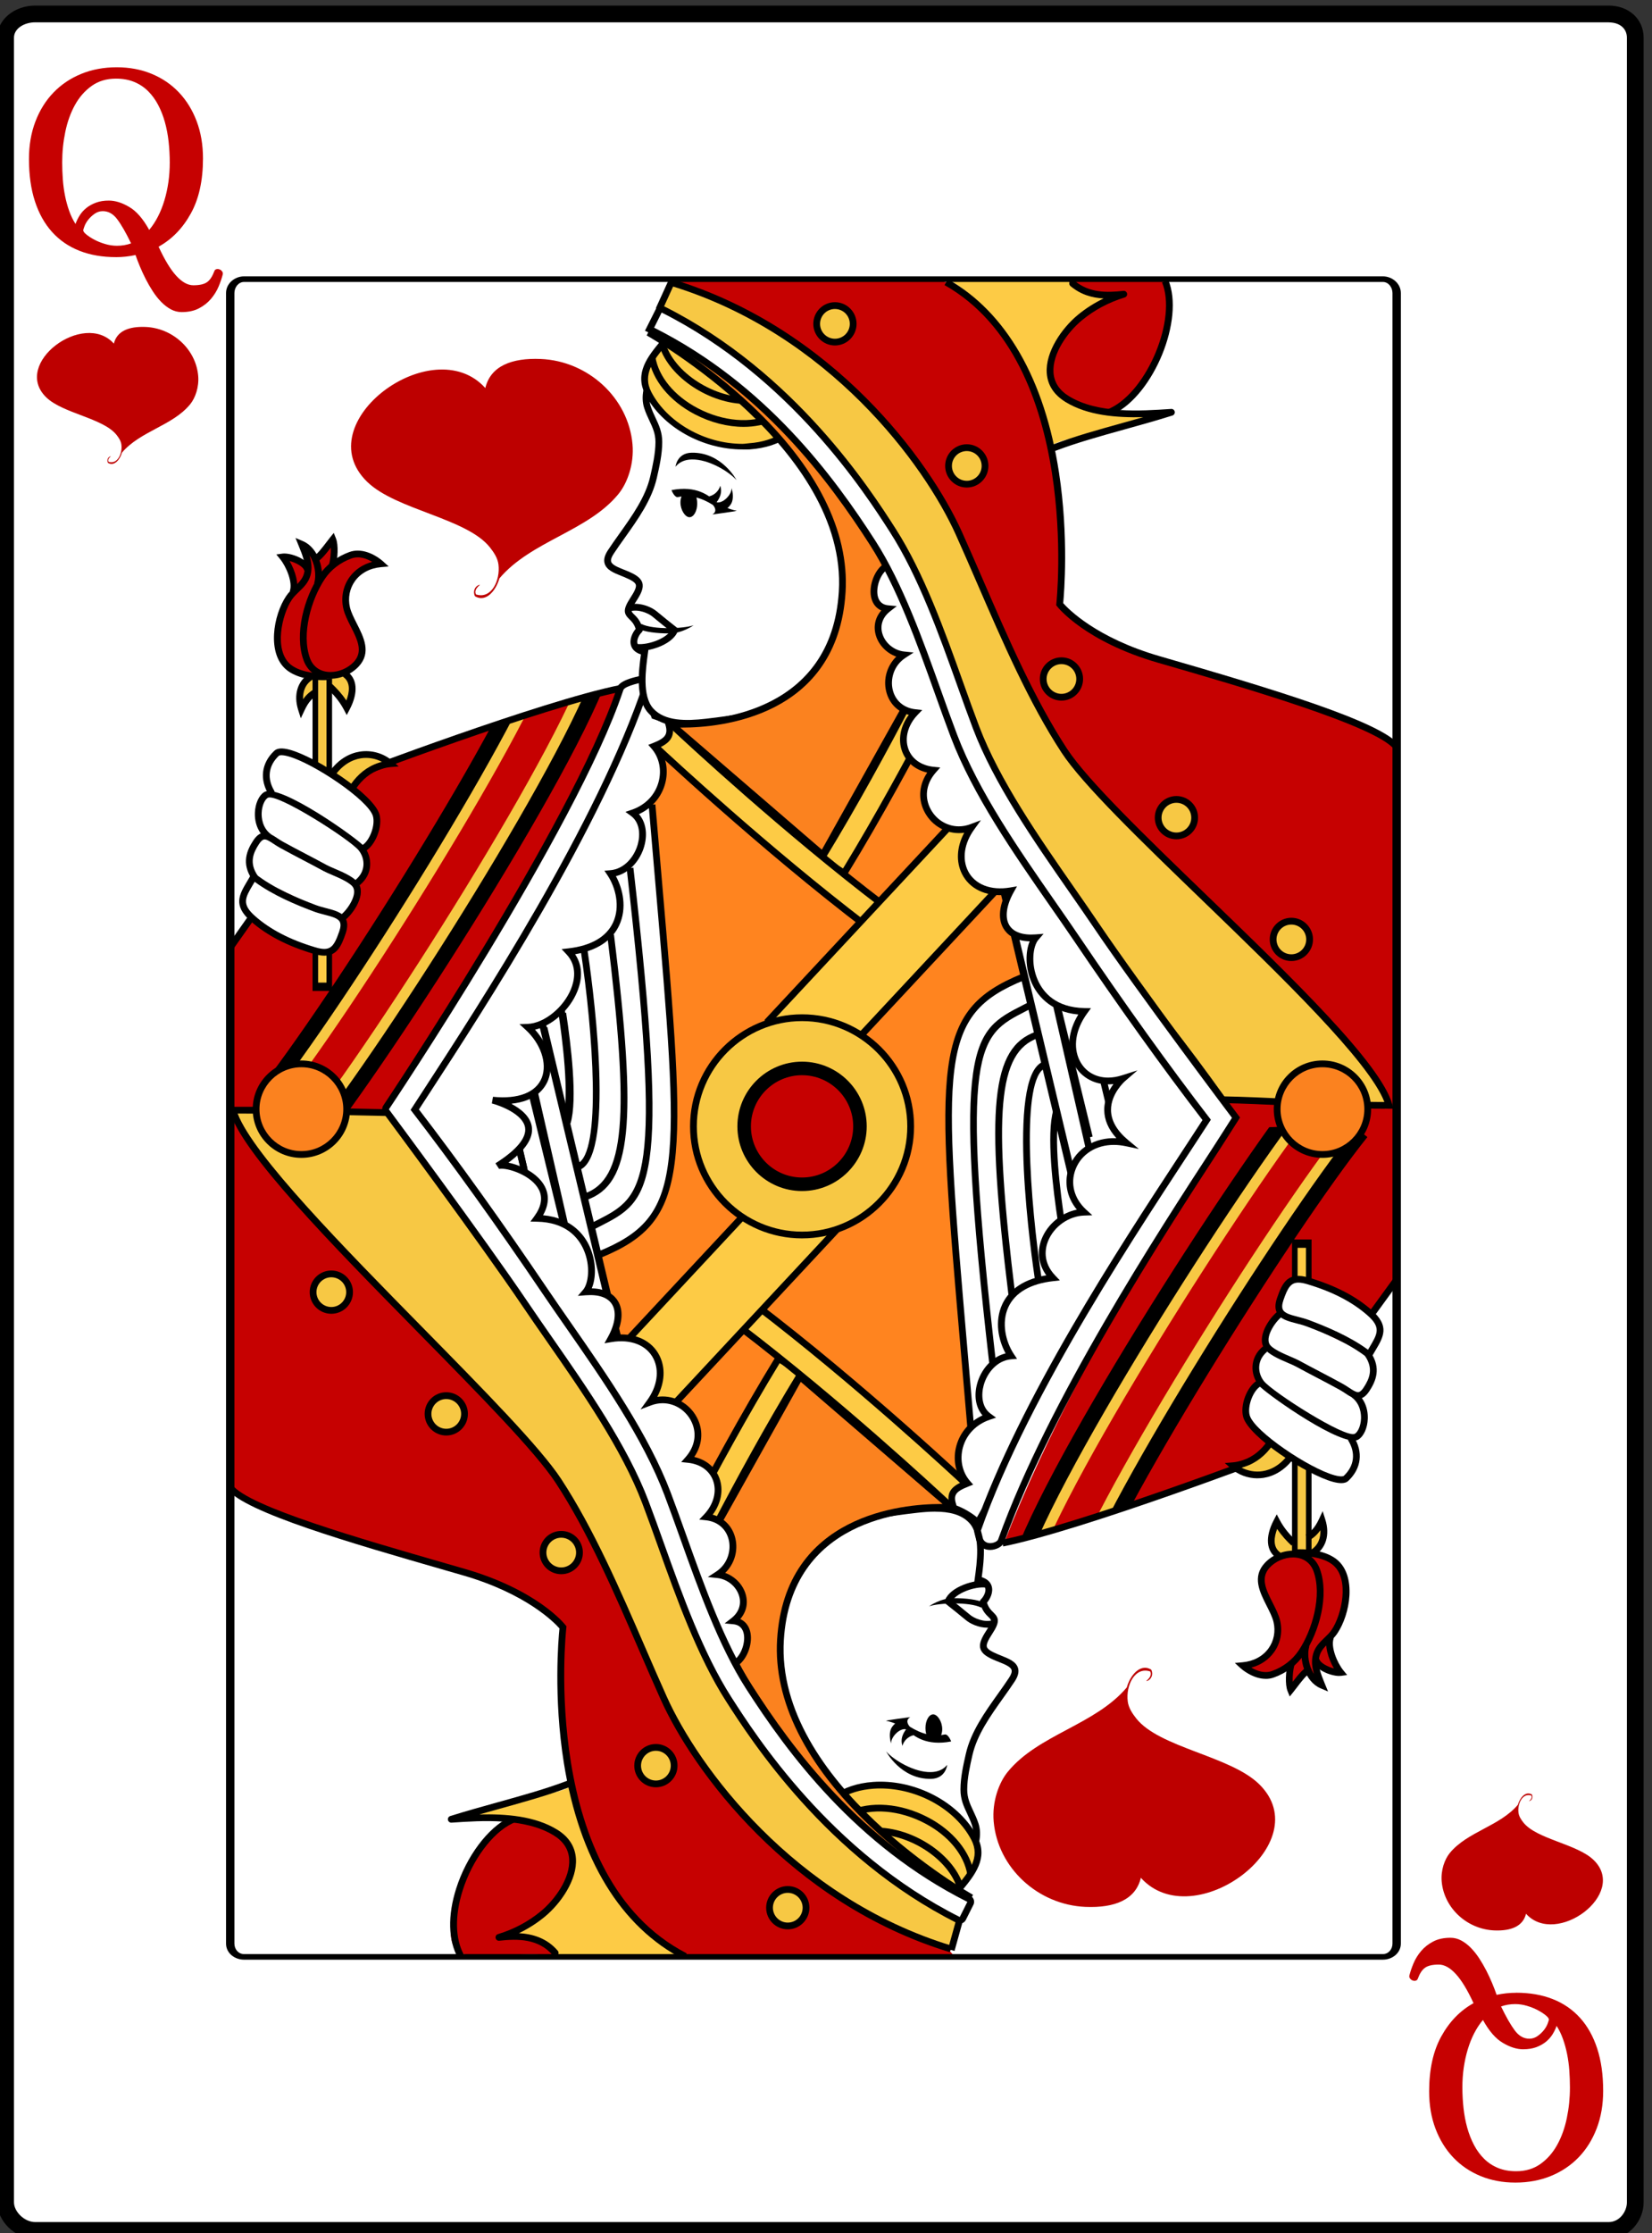 <?xml version="1.0" encoding="UTF-8"?>
<svg version="1.1" viewBox="108 0 592 800" xmlSpace="preserve" xmlns="http://www.w3.org/2000/svg" xmlnsCc="http://web.resource.org/cc/" xmlnsDc="http://purl.org/dc/elements/1.1/" xmlnsRdf="http://www.w3.org/1999/02/22-rdf-syntax-ns#" xmlns:xlink="http://www.w3.org/1999/xlink">

	
		
			
				<rect x="108" y="0" width="592" height="800" fill="#333333" stroke="none"/>

	
		
			
				<path d="m120.6 798c-5.544 0-9.596-4.066-9.596-9.077v-775.41c0-5.011 4.052-9.51 9.596-9.51h563.87c5.54 0 10.53 4.499 10.53 9.51v775.41c0 5.011-4.986 9.077-10.53 9.077h-563.87z" fill="#fff"/>
				<path d="m684.52 8.029c3.874 0 6.484 2.141 6.484 5.481v775.41c0 3.341-2.656 7.077-6.53 7.077h-563.87c-3.874 0-7.596-3.736-7.596-7.077v-775.41c0-3.34 3.722-5.51 7.596-5.51h564.4m-0.53-6h-563.87c-7.23 0-13.6 4.818-13.6 11.51v775.41c0 6.691 6.369 13.077 13.596 13.077h563.87c7.226 0 12.53-6.386 12.53-13.077v-775.41c0-6.692-5.32-11.51-12.55-11.51h0.02z"/>
			
			<path d="m609 696.24c0 2.676-2.72 4.763-5.46 4.763h-408.07c-2.742 0-4.468-2.087-4.468-4.763v-591.26c0-2.676 1.727-4.984 4.468-4.984h408.07c2.74 0 5.46 2.308 5.46 4.984v591.26z" fill="none"/>
			
				<defs>
					<path id="f" d="m609 696.24c0 2.676-2.72 4.763-5.46 4.763h-408.07c-2.742 0-4.468-2.087-4.468-4.763v-591.26c0-2.676 1.727-4.984 4.468-4.984h408.07c2.74 0 5.46 2.308 5.46 4.984v591.26z"/>
				</defs>
				<clipPath id="e">
					<use overflow="visible" xlink:href="#f"/>
				</clipPath>
				<g clip-path="url(#e)">
					<path d="m329.58 246.97c-3.98-1.746-95.656 31.876-95.656 31.876l-43.526 61.73 0.11 65.285 51.291 0.807c0.01 0 58.67-84.51 87.79-159.7z" fill="#C60101"/>
					<polygon points="456.42 536.31 335.49 533.48 368.02 465.15 334.28 500.73 325.47 471.38 325.32 463.4 322.36 449.91 334.38 443.62 342.41 435.9 347.56 422.27 349.83 403.03 348.47 370.62 345.44 330.64 341.65 287.93 345.13 281.42 345.44 272.79 345.59 269.91 377.39 299.6 407.98 313.07 420.71 294.9 433.88 272.18 441.15 276.42 439.18 281.12 439.94 287.93 443.73 294.45 448.88 297.32 463.87 319.89 470.19 319.9 474.62 348.54 464.78 355.02 457.33 359.78 452.79 367.88 449.33 377.72 447.28 400.73 448.68 429.8 453.54 487.4 455.19 512.78" fill="#FF841F"/>
					
						
							<path d="m410.5 312.76c25.471-41.585 48.125-89.266 48.352-89.742l-8.761-4.149c-0.224 0.473-22.662 47.698-47.856 88.83l8.27 5.06z" fill="#FDCB45"/>
							<path d="m410.9 314.43-10.332-6.328 0.633-1.034c25.299-41.303 47.572-88.245 47.793-88.715l0.519-1.095 10.951 5.187-0.52 1.095c-0.226 0.478-22.954 48.293-48.412 89.857l-0.63 1.03zm-7-7.13 6.2 3.796c22.998-37.709 43.625-80.193 47.135-87.501l-6.57-3.112c-3.48 7.25-23.81 49.17-46.77 86.81z"/>
						
					
					
						
							<path d="m386.99 486.64c-25.47 41.586-48.125 89.266-48.351 89.742l8.76 4.149c0.224-0.473 22.663-47.697 47.856-88.829l-8.27-5.06z" fill="#FDCB45"/>
							<path d="m347.98 582.14-10.952-5.188 0.52-1.096c0.226-0.478 22.954-48.289 48.413-89.855l0.633-1.033 10.332 6.329-0.633 1.033c-25.013 40.836-47.574 88.245-47.793 88.713l-0.52 1.1zm-7.72-6.33 6.571 3.111c3.503-7.29 24.052-49.578 46.763-86.816l-6.2-3.797c-23 37.72-43.62 80.2-47.13 87.51z"/>
						
					
					
						
							<path d="m378.2 467.02c38.831 29.5 77.25 65.702 77.634 66.064l-6.654 7.047c-0.381-0.359-38.436-36.215-76.843-65.393l5.86-7.72z" fill="#FDCB45"/>
							<path d="m449.23 541.84-0.882-0.831c-0.38-0.36-38.439-36.209-76.744-65.31l-0.965-0.732 7.33-9.649 0.964 0.733c38.876 29.534 77.349 65.785 77.733 66.148l0.881 0.832-8.31 8.81zm-75.19-67.33c34.833 26.566 69.198 58.405 75.095 63.913l4.99-5.285c-5.917-5.53-40.513-37.591-75.687-64.417l-4.4 5.79z"/>
						
					
					<path d="m467.92 552.43c3.979 1.745 95.655-31.876 95.655-31.876l44.048-62.119 0.093-65.018-52.016-0.685c0 0.01-58.66 84.52-87.78 159.71z" fill="#C60101"/>
					
						<defs>
							<path id="d" d="m467.92 552.43c3.979 1.745 95.655-31.876 95.655-31.876l42.147-62.684 1.269-64.332-51.291-0.807c-0.01 0-58.67 84.51-87.79 159.7z"/>
						</defs>
						<clipPath id="c">
							<use overflow="visible" xlink:href="#d"/>
						</clipPath>
						<g clip-path="url(#c)">
							
								<path d="m498.7 571.48-29.386-7.346c8.424-33.694 80.943-145.79 105.1-175.8l23.595 18.993c-26.52 32.96-92.95 138.77-99.3 164.16z"/>
							
							
								<path d="m493.42 570.16-18.806-4.702c7.853-31.411 77.133-140.25 104.06-173.7l15.102 12.154c-27.47 34.13-93.73 139.73-100.35 166.25z" fill="#F7C844"/>
							
							
								<path d="m489.89 569.27-11.754-2.939c7.59-30.359 77.298-139.92 103.36-172.3l9.439 7.596c-27.64 34.33-94.34 140.79-101.05 167.64z" fill="#C60101"/>
							
						</g>
					
					
							<rect transform="matrix(.232 .973 -.973 .232 658.32 19.289)" x="256.85" y="425.27" width="120.19" height="2.423"/>
					
					
							<rect transform="matrix(.223 .975 -.975 .223 647.6 27.817)" x="271.08" y="419.06" width="70.538" height="2.423"/>
					
					
							<rect transform="matrix(.234 .972 -.972 .234 633.09 33.014)" x="270.36" y="417.09" width="50.471" height="2.424"/>
					
					
						<path d="m312.45 402.49-2.321-0.695c2.538-8.46-0.311-29.843-1.653-38.645l2.395-0.364c1.69 11.12 4.16 31.08 1.57 39.69z"/>
					
					
						<path d="m447.66 675.94c5.131-5.372 12.296-14.825 9.812-22.417-1.51-4.619-4.09-7.451-4.081-12.489 6e-3 -4.155 0.979-8.505 1.899-12.547 2.26-9.933 9.958-18.662 15.322-26.825 3.303-5.027-1.186-6.159-5.437-7.924-5.713-2.372-6.003-3.964-2.569-9.196 4.296-6.547-0.343-4.361-2.127-10.232-0.055-0.179-0.239-0.419-0.104-0.546 1.823-1.717 4.056-6.767-1.912-7.876 0.828-5.982 2.302-16.068-2.123-21.028-4.756-5.333-13.505-4.855-19.92-4.129-13.908 1.577-33.603 4.815-45.794 12.097-16.999 10.153-11.011 35.786-5.987 51.024 4.795 14.543 12.386 27.033 21.829 38.955 10.004 12.632 20.959 24.513 36.011 30.992 1.508 0.648 3.043 1.247 4.576 1.839" fill="#fff"/>
						
							<path d="m448.54 676.78-1.404-1.341-0.515 1.331c-1.486-0.573-3.068-1.189-4.618-1.855-15.536-6.688-26.715-19.022-36.482-31.354-10.591-13.372-17.592-25.869-22.028-39.328-8.874-26.916-6.682-44.561 6.516-52.443 9.617-5.744 25.188-9.869 46.279-12.26 7.601-0.862 16.034-0.998 20.96 4.525 4.528 5.077 3.42 14.713 2.568 20.92 2.345 0.73 3.234 2.114 3.559 3.219 0.646 2.198-0.547 4.593-1.68 5.937 0.596 1.834 1.487 2.695 2.279 3.459 2.008 1.937 2.401 3.423-0.352 7.619-1.638 2.497-2.228 3.914-1.974 4.743 0.246 0.802 1.479 1.625 3.996 2.67 0.394 0.164 0.79 0.322 1.183 0.479 2.701 1.077 5.252 2.095 5.966 4.359 0.442 1.409 0.062 3.002-1.165 4.869-1.272 1.936-2.642 3.856-4.09 5.889-4.615 6.478-9.389 13.176-11.064 20.54-0.873 3.84-1.862 8.191-1.868 12.279-5e-3 3.029 1.003 5.179 2.171 7.667 0.643 1.366 1.306 2.78 1.85 4.445 2.76 8.45-5.14 18.43-10.1 23.62zm-5.4-135.28c-2.178 0-4.411 0.186-6.577 0.431-20.746 2.354-35.991 6.368-45.31 11.934-12.092 7.223-13.928 23.911-5.457 49.604 4.346 13.181 11.218 25.44 21.627 38.582 9.568 12.083 20.497 24.157 35.539 30.632 1.475 0.634 2.992 1.227 4.427 1.78 3.911-4.22 11.278-13.41 8.937-20.564-0.498-1.524-1.13-2.869-1.739-4.17-1.239-2.638-2.408-5.128-2.402-8.7 6e-3 -4.358 1.028-8.85 1.929-12.813 1.784-7.837 6.7-14.736 11.455-21.408 1.435-2.014 2.791-3.917 4.036-5.813 0.792-1.204 1.088-2.149 0.88-2.812-0.368-1.167-2.496-2.016-4.552-2.837-0.402-0.161-0.81-0.323-1.216-0.491-2.814-1.169-4.809-2.33-5.382-4.196-0.581-1.891 0.436-3.997 2.265-6.784 2.096-3.193 1.798-3.48 0.694-4.546-0.925-0.893-2.192-2.114-2.969-4.669-0.443-0.95-0.048-1.524 0.227-1.782 0.879-0.827 1.89-2.68 1.5-4.006-0.263-0.895-1.206-1.498-2.805-1.795l-1.137-0.212 0.194-1.408c0.795-5.73 2.125-15.322-1.862-19.792-2.9-3.23-7.47-4.15-12.31-4.15z"/>
						
					
					
						<path d="m450.69 677.86c4.659-5.762 10.459-11.678 6.458-19.336-6.551-12.539-22.485-19.988-36.207-18.986-4.899 0.357-9.676 1.67-13.666 4.6l17.77 28.067 25.65 5.66z" fill="#FDCB45"/>
						<path d="m451.16 679.2-26.87-5.925-18.644-29.449 0.911-0.669c3.801-2.791 8.61-4.417 14.295-4.831 0.845-0.062 1.714-0.094 2.58-0.094 14.416 0 28.722 8.112 34.789 19.728 4.042 7.734-0.987 13.842-5.423 19.231-0.393 0.477-0.784 0.952-1.168 1.427l-0.48 0.57zm-25.36-8.07 24.423 5.386c0.234-0.286 0.471-0.574 0.708-0.861 4.342-5.275 8.442-10.258 5.145-16.569-5.667-10.849-19.09-18.426-32.641-18.426-0.809 0-1.616 0.029-2.403 0.086-4.763 0.348-8.83 1.6-12.108 3.726l16.87 26.65z"/>
					
					
						<path d="m454.65 671.59c-1.151-7.14-6.823-14.021-15.176-18.408-9.094-4.775-19.22-5.619-26.422-2.196l-1.041-2.188c7.879-3.746 18.833-2.886 28.591 2.24 9.022 4.739 15.168 12.278 16.44 20.167l-2.39 0.39z"/>
					
					
						<path d="m450.9 676.16c-3.552-11.156-19.329-20.495-31.854-18.855l-0.315-2.402c13.804-1.809 30.544 8.169 34.479 20.521l-2.32 0.74z"/>
					
					
						<path d="m467.52 553.96-0.48-2.376c28.049-5.669 95.331-31.204 96.008-31.461l0.861 2.265c-0.69 0.27-68.15 25.88-96.39 31.58z"/>
					
					<path d="m288.95 654.03c-7.609 6.413-13.987 13.452-16.559 23.425-1.343 5.213-5.92 18.916 0.564 22.028 4.075 1.954 11.648 1.462 15.932 1.218 4.993-0.285 8.566-1.188 13.448-0.338 10.175 1.772 15.41-17.556 15.698-25.069 0.382-9.965-5.541-18.107-14.841-21.437-4.351-1.56-10.25-2.667-14.243 0.376" fill="#C60101"/>
					<path d="m351.95 700.36c-14.338-8.382-32.548-32.376-36.557-48.771-0.988-4.038-1.118-8.217-2.052-12.244-3.5 2.748-10.768 3.388-15.111 4.581-5.493 1.509-11.082 2.108-16.566 3.843-2.444 0.773-4.831 1.663-7.006 2.986 9.793-0.461 25.039-1.107 32.861 5.996 7.398 6.721 5.491 16.078 0.102 23.323-4.036 5.428-12.658 10.63-18.577 13.732 7.425-2.317 15.048-0.229 18.478 6.461" fill="#FDCB45"/>
					
						<path d="m375.78 603.75c-0.521 0-1.001-0.337-1.16-0.859-0.187-0.614-18.206-61.745 19.911-85.184 0.568-0.353 1.316-0.175 1.666 0.397 0.352 0.568 0.173 1.315-0.397 1.666-36.521 22.459-19.041 81.819-18.86 82.417 0.194 0.64-0.168 1.316-0.808 1.511-0.12 0.02-0.24 0.04-0.35 0.04z"/>
					
					<path d="m448.41 698.95c12.567-16.805-22.64-32.626-34.193-43.242-24.119-22.162-41.201-51.108-55.182-80.655-25.405-53.691-50.771-101.69-89.032-147.57-10.203-12.234-9.056-24.912-17.764-29.539-11.43-6.075-41.671-1.769-62.036-4.3 0.654 37.091 0 110.25 0 110.25s-1.185 25.403 0.761 29.457c1.945 4.051 50.677 20.319 75.26 27.072 21.482 5.9 31.809 10.612 42.788 21.154 0.373 0.358 0.791 0.854 0.734 1.372-2.222 20.192 0.207 33.95 2.423 48.868 4.055 27.3 18.982 56.944 36.652 66.069 0.484 0.251 3.942 2.001 4.482 2.141 28.257 7.354 69.063 1.911 98.604 2.869" fill="#C60101"/>
					
						<path d="m452.11 685.88c-47.863-40.412-58.627-38.324-77.447-74.151-11.793-22.45-20.379-47.467-29.05-71.266-11.221-30.8-31.605-57.685-52.868-82.449-16.261-18.938-28.97-39.087-43.474-59.392-16.2-0.253-40.485-1.032-57.796-0.927 6.913 24.925 98.985 105.86 116.64 132.82 15.006 22.919 26.565 52.984 37.778 77.883 10.625 23.591 44.829 72.089 102.82 89.773" fill="#F7C844"/>
						<path d="m448.36 699.32c-57.502-17.535-92.158-65.096-103.57-90.434-2.519-5.594-5.007-11.337-7.641-17.416-9.076-20.948-18.462-42.61-30.045-60.302-7.259-11.087-27.474-31.644-48.875-53.409-31.359-31.89-63.786-64.866-67.914-79.749l-0.422-1.526 1.583-0.01c11.754-0.064 26.875 0.269 40.207 0.568 6.374 0.144 12.412 0.278 17.615 0.36l0.612 9e-3 0.355 0.499c4.032 5.644 7.976 11.349 11.789 16.866 10.241 14.815 19.913 28.809 31.619 42.44 19.681 22.923 41.379 50.689 53.087 82.822 0.978 2.683 1.954 5.379 2.933 8.086 7.682 21.231 15.625 43.185 26.052 63.032 12.723 24.222 21.682 30.906 41.313 45.553 9.192 6.859 20.634 15.396 35.843 28.237l-1.564 1.85c-15.152-12.792-26.561-21.305-35.728-28.146-19.933-14.872-29.031-21.66-42.01-46.367-10.502-19.994-18.474-42.027-26.184-63.334-0.979-2.705-1.955-5.4-2.931-8.08-11.575-31.77-33.11-59.317-52.649-82.075-11.788-13.729-21.495-27.771-31.773-42.641-3.696-5.347-7.514-10.871-11.412-16.338-5.067-0.083-10.889-0.213-17.02-0.351-12.693-0.284-26.993-0.595-38.472-0.574 5.742 15.078 38.119 48.003 66.799 77.17 21.488 21.852 41.784 42.492 49.176 53.78 11.696 17.863 21.124 39.624 30.241 60.665 2.632 6.071 5.115 11.807 7.628 17.385 11.244 24.966 45.395 71.829 102.07 89.112l-0.72 2.31z"/>
					
					
							<rect transform="matrix(.809 .588 -.588 .809 388.55 -266.53)" x="602.85" y="456.67" width="2.422" height="14.916"/>
					
					
						<path d="m449.18 540.13-54.544-46.999-40.065 71.645 22.617 50.078 42.001 48.464 36.904 16.498s-71.637-39.922-68.406-92.425c3.23-52.51 61.49-47.27 61.49-47.27z" fill="#FB821F"/>
						
							<path d="m455.6 680.92-37.15-16.608-0.176-0.202-42.117-48.597-0.072-0.162-22.869-50.635 41.087-73.473 58.523 50.427-3.753-0.335c-0.017-1e-3 -1.603-0.141-4.21-0.141-12.462 0-53.324 3.336-55.966 46.27-3.149 51.149 67.077 90.896 67.786 91.292l-1.08 2.16zm-35.67-18.6 22.136 9.896c-6.41-4.509-14.38-10.638-22.218-18.044-23.173-21.9-34.712-45.02-33.368-66.856 2.772-45.043 45.388-48.544 58.384-48.544 0.313 0 0.61 3e-3 0.894 6e-3l-50.786-43.761-39.043 69.816 22.292 49.359 41.72 48.11z"/>
						
					
					
						
							<polygon points="324.88 488.62 393.47 415.06 413.85 434.06 345.26 507.62" fill="#FDCB45"/>
							<path d="m393.53 416.77 18.609 17.351-66.94 71.786-18.609-17.351 66.94-71.79m-0.12-3.43-1.653 1.771-66.94 71.786-1.653 1.772 1.772 1.653 18.609 17.351 1.772 1.651 1.653-1.771 66.94-71.786 1.652-1.772-1.772-1.652-18.609-17.351-1.77-1.65z"/>
						
					
					
						<path d="m450.33 683.48c-45.187-22.699-67.562-57.67-77.116-72.604l-0.782-1.22c-10.193-15.882-18.124-37.014-24.758-55.574-0.955-2.67-1.693-5.324-2.406-7.892-0.767-2.757-1.491-5.361-2.431-7.838-7.281-19.188-20.347-39.164-33.381-57.893-1.645-2.362-2.945-5.281-4.202-8.103-1.146-2.57-2.226-4.996-3.482-6.854-15.587-23.04-53.459-66.419-53.84-66.855l-0.589-0.673 0.471-0.762c0.041-0.066 4.162-6.728 6.074-9.662 19.155-29.399 59.01-90.568 76.676-139.74l0.109-0.305c0.472-1.319 2.392-2.104 3.977-2.104 1.635 0 2.962 0.788 3.639 2.163 0.01 0.02 1.093 3.145 0.831 3.929-16.303 46.354-51.757 100.44-72.94 132.76-1.85 2.822-3.586 5.471-5.186 7.926-1.444 2.215-2.764 4.243-3.94 6.057 14.377 18.658 30.487 41.104 46.632 64.971 2.757 4.073 5.725 8.337 8.594 12.46 12.919 18.564 27.556 39.598 35.35 60.138 1.869 4.924 3.708 10.066 5.654 15.512 6.47 18.101 13.764 38.507 23.432 53.57 16.194 25.231 36.69 53.766 75.094 73.057l0.758 0.381-0.691 5.93-1.53-0.8z" fill="#fff"/>
						<path d="m334.66 246.62c1.002 0 2.012 0.39 2.552 1.486 0.017 0.033 0.781 2.974 0.769 3.009-17.681 50.272-58.254 110.12-77.992 140.41-1.638 2.513-3.119 4.787-4.408 6.78 14.497 18.775 30.731 41.373 47.111 65.588 2.719 4.019 5.576 8.125 8.603 12.474 12.875 18.501 27.47 39.473 35.212 59.875 1.875 4.942 3.723 10.113 5.68 15.586 6.458 18.067 13.778 38.545 23.519 53.721 14.881 23.185 35.487 53.352 75.57 73.485l-0.393 3.367c-46.201-23.208-68.627-59.69-77.422-73.395-10.114-15.758-18.071-36.955-24.638-55.328-1.946-5.446-2.99-10.864-4.845-15.75-7.477-19.705-20.843-39.942-33.52-58.156-3.037-4.363-4.934-10.891-7.674-14.943-15.81-23.371-53.931-66.974-53.931-66.974s4.133-6.681 6.059-9.638c19.406-29.783 59.087-90.685 76.802-139.99 0.037-0.104 0.075-0.208 0.111-0.313 0.22-0.65 1.51-1.31 2.83-1.31m0-2.43c-1.977 0-4.442 1.018-5.116 2.903l-0.052 0.15-0.063 0.174c-17.613 49.022-57.417 110.11-76.544 139.47-1.921 2.95-5.923 9.415-6.092 9.689l-0.94 1.522 1.177 1.348c0.379 0.435 38.204 43.757 53.749 66.736 1.196 1.771 2.256 4.148 3.378 6.668 1.28 2.874 2.604 5.846 4.314 8.302 12.99 18.665 26.009 38.565 33.243 57.631 0.92 2.426 1.638 5.003 2.396 7.732 0.721 2.588 1.465 5.264 2.433 7.975 6.657 18.625 14.618 39.833 24.88 55.821l0.781 1.219c9.607 15.018 32.109 50.184 77.593 73.032l3.094 1.554 0.4-3.438 0.394-3.367 0.196-1.685-1.516-0.761c-38.131-19.154-58.51-47.532-74.619-72.629-9.592-14.947-16.862-35.284-23.276-53.227l-0.034-0.098c-1.949-5.451-3.79-10.599-5.662-15.534-7.847-20.679-22.529-41.777-35.484-60.392-2.873-4.127-5.838-8.387-8.59-12.455-15.962-23.599-31.893-45.811-46.151-64.351 1.054-1.626 2.217-3.411 3.472-5.336 1.598-2.454 3.334-5.102 5.184-7.924 21.213-32.363 56.718-86.531 73.064-133.01 0.247-0.739 0.205-0.903-0.313-2.914-0.442-1.72-0.442-1.72-0.573-1.981-0.89-1.76-2.61-2.8-4.72-2.8z"/>
					
					
						<path d="m352.97 701.89c-22.565-11.609-37.4-35.916-42.9-70.295-3.785-23.653-1.944-44.691-1.584-48.257-1.805-2.048-11.821-12.421-34.616-19.013l-6.207-1.791c-33.665-9.707-71.821-20.708-78.307-29.09l1.917-1.483c6.001 7.757 45.402 19.116 77.061 28.245l6.208 1.791c26.095 7.546 35.762 19.697 36.161 20.211l0.304 0.392-0.058 0.492c-0.104 0.892-9.808 89.41 43.129 116.64l-1.1 2.15z"/>
					
					
						<path d="m306.95 700.79c-0.341 0-0.679-0.144-0.919-0.422-5.064-5.893-12.501-5.911-19.107-5.153-0.633 0.073-1.197-0.344-1.324-0.956-0.128-0.614 0.233-1.224 0.832-1.406 5.684-1.735 10.813-4.46 15.244-8.1 5.283-4.34 10.756-12.077 10.292-18.812-0.241-3.502-2.114-6.352-5.567-8.468-10.303-6.317-25.507-5.3-36.609-4.557-0.6 0.02-1.157-0.382-1.271-0.985s0.241-1.195 0.826-1.38c5.639-1.776 11.425-3.385 17.021-4.939 8.861-2.465 17.229-4.791 24.762-7.658 0.628-0.241 1.324 0.076 1.563 0.702 0.238 0.624-0.076 1.325-0.702 1.563-7.636 2.907-16.059 5.249-24.975 7.728-2.384 0.663-4.804 1.336-7.23 2.025 9.503-0.223 19.922 0.557 27.88 5.436 4.159 2.55 6.42 6.038 6.718 10.367 0.523 7.592-5.425 16.129-11.172 20.851-2.823 2.318-5.912 4.285-9.233 5.882 4.958 0.277 10.022 1.784 13.889 6.281 0.436 0.508 0.377 1.272-0.129 1.709-0.22 0.2-0.5 0.3-0.78 0.3z"/>
					
					
						<path d="m272.11 701.4c-3.505-6.339-3.726-15.198-0.622-24.945 3.66-11.491 11.301-21.708 19.013-25.425 0.158-0.077 0.329-0.155 0.498-0.23 0.121-0.056 0.253-0.112 0.387-0.169l0.944 2.231-0.337 0.147c-0.152 0.068-0.292 0.132-0.432 0.2-7.158 3.449-14.293 13.084-17.763 23.979-2.858 8.975-2.7 17.372 0.433 23.037l-2.12 1.16z"/>
					
					
						<path d="m343.04 639.04c-3.605 0-6.539-2.933-6.539-6.538s2.933-6.538 6.539-6.538c3.605 0 6.538 2.933 6.538 6.538s-2.93 6.54-6.54 6.54z" fill="#F7C844"/>
						<path d="m343.04 627.17c2.937 0 5.327 2.391 5.327 5.327s-2.39 5.326-5.327 5.326-5.327-2.39-5.327-5.326 2.4-5.33 5.33-5.33m0-2.42c-4.28 0-7.75 3.469-7.75 7.75 0 4.279 3.47 7.75 7.75 7.75 4.279 0 7.75-3.471 7.75-7.75 0-4.28-3.47-7.75-7.75-7.75z"/>
					
					
						<path d="m309.12 562.71c-3.605 0-6.539-2.933-6.539-6.538 0-3.604 2.933-6.538 6.539-6.538 3.605 0 6.538 2.934 6.538 6.538 0 3.6-2.94 6.54-6.54 6.54z" fill="#F7C844"/>
						<path d="m309.12 550.84c2.937 0 5.327 2.39 5.327 5.326s-2.39 5.327-5.327 5.327-5.327-2.391-5.327-5.327 2.39-5.33 5.33-5.33m0-2.42c-4.28 0-7.75 3.47-7.75 7.75s3.47 7.75 7.75 7.75c4.279 0 7.75-3.47 7.75-7.75s-3.47-7.75-7.75-7.75z"/>
					
					
						<path d="m267.92 513.03c-3.605 0-6.539-2.933-6.539-6.538s2.934-6.538 6.539-6.538 6.538 2.933 6.538 6.538-2.93 6.54-6.54 6.54z" fill="#F7C844"/>
						<path d="m267.92 501.17c2.937 0 5.327 2.39 5.327 5.326s-2.39 5.327-5.327 5.327-5.327-2.391-5.327-5.327 2.4-5.33 5.33-5.33m0-2.43c-4.28 0-7.75 3.47-7.75 7.75 0 4.279 3.47 7.75 7.75 7.75 4.279 0 7.75-3.471 7.75-7.75 0.01-4.28-3.47-7.75-7.75-7.75z"/>
					
					
						<path d="m226.73 469.42c-3.605 0-6.538-2.934-6.538-6.539 0-3.604 2.933-6.538 6.538-6.538s6.538 2.934 6.538 6.538c0 3.6-2.93 6.54-6.54 6.54z" fill="#F7C844"/>
						<path d="m226.73 457.55c2.937 0 5.327 2.39 5.327 5.326s-2.39 5.327-5.327 5.327-5.327-2.391-5.327-5.327 2.4-5.33 5.33-5.33m0-2.42c-4.28 0-7.75 3.47-7.75 7.75s3.47 7.75 7.75 7.75c4.279 0 7.75-3.47 7.75-7.75s-3.47-7.75-7.75-7.75z"/>
					
					
						<path d="m390.3 689.92c-3.605 0-6.538-2.934-6.538-6.538 0-3.605 2.933-6.539 6.538-6.539s6.539 2.934 6.539 6.539c-0.01 3.61-2.94 6.54-6.54 6.54z" fill="#F7C844"/>
						<path d="m390.3 678.06c2.937 0 5.327 2.39 5.327 5.327s-2.39 5.326-5.327 5.326-5.327-2.39-5.327-5.326c0-2.94 2.39-5.33 5.33-5.33m0-2.42c-4.279 0-7.75 3.469-7.75 7.75 0 4.279 3.47 7.749 7.75 7.749s7.75-3.47 7.75-7.749c-0.01-4.29-3.47-7.75-7.75-7.75z"/>
					
					
							<rect transform="matrix(.963 .268 -.268 .963 202.44 -95.511)" x="449.29" y="685.91" width="2.423" height="13.283"/>
					
					
						<path d="m425.54 627.39c2.748 3.111 10.042 7.544 16.048 7.417 2.525-0.049 4.49-0.927 5.841-2.593 0 0-0.475 4.915-5.789 5.015-10.86 0.2-16.1-9.85-16.1-9.85z"/>
					
					
						<path d="m449.65 572.49c4.334 0 8.75 0.482 11.278 1.746l-1.284 1.646c-4.283-2.14-15.229-1.699-18.713-0.46-0.01-0.01 4.12-2.94 8.71-2.94z"/>
					
					
						<rect x="572" y="445" width="5" height="31" fill="#FDCB45"/>
						<path d="m578 477h-7v-33h7v33zm-5-2h3v-28h-3v28z"/>
					
					
						<path d="m578.51 556.89c4.454-1.883 3.913-8.947 3.664-12.675-1.232 2.187-2.557 5.861-5.526 6.208 0.771-4.487-0.169-9.743-0.167-14.377 3e-3 -5.201-0.291-10.336-0.29-15.544 0-2.559-0.031-5.102-0.022-7.642-2.181-1.131-3.944-3.075-6.129-4.295-2.824-1.577-2.586-0.644-3.67 2.009-1.614 3.95-5.699 8.982-8.758 12.006-1.633 1.615-3.65 2.077-5.884 2.157 2.262 7.124 13.141 2.937 16.877 0.126 1.468-1.107 2.723-2.162 3.716-3.737 1.249 8.295-1.519 16.83-0.816 25.203 0.183 2.146 0.611 4.305 0.621 6.463-2.357-1.396-5.985-5.165-6.662-7.886-0.755 3.311-2.521 11.047 1.855 12.619 1.817 0.656 3.688-0.36 5.488-0.628 2.472-0.368 4.978 0.117 7.442-0.297" fill="#F7C844"/>
						
							<rect x="571" y="511" width="2" height="45"/>
						
						
							<rect x="576" y="513" width="2" height="44"/>
						
						<path d="m570.61 598.37c-0.694 2.142-0.208 4.322 0.146 6.434 1.975-1.304 4.23-4.2 5.566-6.142 0.57 1.882 3.241 4.181 5.097 4.649-1.213-2.475-1.952-5.287-1.997-7.961 1.722 1.756 6.225 4.34 8.809 3.533-1.64-3.303-3.353-6.777-3.235-10.559 0.116-3.78 2.536-6.444 3.98-9.84 3.107-7.305 2.896-16.689-5.304-20.831-5.972-3.018-17.32-2.23-21.797 3.183-4.379 5.295 2.348 13.964 3.298 19.684 1.267 7.61-0.914 13.811-8.868 15.597-0.765 0.172-1.539 0.306-2.311 0.438 4.146 5.628 11.737 3.142 17.044-0.518-0.282 0.948-0.367 2.148-0.428 3.128" fill="#C60101"/>
						
							<path d="m565.56 558.23c-3.836-2.547-4.245-7.674-1.097-13.712l1.063-2.039 1.08 2.031c1.723 3.24 3.922 5.552 5.845 7.386l-1.67 1.753c-1.643-1.564-3.475-3.458-5.103-5.951-1.045 2.709-1.772 6.525 1.223 8.514l-1.33 2.02z"/>
						
						
							<path d="m578.91 557.33-1.245-2.077c2.741-1.644 3.626-4.406 3.509-7.105-1.216 1.734-2.501 2.762-4.016 3.679l-1.254-2.073c1.886-1.142 3.271-2.428 4.764-5.614l1.313-2.807 0.938 2.953c1.76 5.52 0.23 10.52-4 13.05z"/>
						
						
							<path d="m561.59 601.4c-4.82 0-8.887-3.676-9.058-3.832l-2.024-1.856 2.736-0.243c3.95-0.354 7.267-2.131 9.339-5.008 1.924-2.669 2.575-6.097 1.79-9.402-0.425-1.786-1.407-3.721-2.446-5.769-2.481-4.893-5.294-10.438-0.725-15.367 2.574-2.778 6.369-4.436 10.151-4.436 4.544 0 8.146 2.451 9.636 6.559 3.433 9.462-0.229 22.547-5.62 30.582-2.508 3.739-6.343 6.675-10.796 8.264-0.94 0.35-1.95 0.52-2.98 0.52zm-5.19-4.03c1.371 0.803 3.234 1.609 5.187 1.609 0.756 0 1.485-0.123 2.169-0.366 3.969-1.418 7.377-4.022 9.6-7.333 4.927-7.345 8.478-19.796 5.353-28.407-1.144-3.152-3.825-4.961-7.357-4.961-3.074 0-6.282 1.402-8.374 3.66-3.422 3.691-1.222 8.03 1.109 12.623 1.057 2.085 2.149 4.239 2.641 6.304 0.949 3.991 0.154 8.14-2.181 11.38-1.95 2.71-4.78 4.61-8.15 5.5z"/>
						
						
							<path d="m570.18 607.73-0.772-1.912c-0.996-2.469-0.612-7.456 0.103-9.944l2.329 0.67c-0.404 1.405-0.69 3.888-0.601 5.924 1.679-2.193 3.537-4.533 5.227-5.357l1.063 2.177c-1.301 0.636-3.286 3.238-4.735 5.14-0.47 0.615-0.914 1.199-1.318 1.699l-1.3 1.6z"/>
						
						
							<path d="m583.9 605.93-2.701-1.149c-5.511-2.343-7.918-10.362-6.313-15.698l2.321 0.698c-0.882 2.926-0.199 7.019 1.674 9.871-0.679-2.266-1.018-4.655-0.355-7.098 0.707-2.62 2.43-4.278 4.097-5.882 0.964-0.926 1.873-1.802 2.58-2.846 3.613-5.331 6.517-18.203 0.421-23.238-2.635-2.178-7.577-3.386-12.889-3.151l-0.106-2.421c5.971-0.259 11.415 1.122 14.538 3.705 7.036 5.812 4.725 19.556 0.043 26.465-0.852 1.254-1.896 2.259-2.906 3.232-1.494 1.438-2.906 2.796-3.438 4.769-0.86 3.172 0.476 6.451 1.767 9.621l1.28 3.13z"/>
						
						
							<path d="m587.91 600.37c-3.144 0-8.803-2.241-9.507-5.62l2.371-0.495c0.296 1.417 2.986 2.841 5.242 3.424-2.011-3.454-3.572-8.362-2.344-11.645l2.269 0.85c-1.147 3.066 1.243 8.75 3.46 11.476l1.356 1.666-2.128 0.299c-0.22 0.01-0.46 0.03-0.72 0.03z"/>
						
						
							<path d="m558.62 529.57c-3.501 0-6.966-1.277-9.588-3.597l-2.125-1.882 2.829-0.234c1.155-0.094 2.307-0.342 3.621-0.774 7.61-2.504 11.213-10.05 12.896-15.94l2.331 0.665c-1.845 6.455-5.851 14.741-14.468 17.576-0.407 0.134-0.8 0.253-1.186 0.356 2.277 1.203 4.94 1.671 7.517 1.265 2.901-0.455 7.076-2.209 10.494-7.974l2.084 1.235c-3.897 6.576-8.787 8.597-12.203 9.132-0.72 0.11-1.45 0.16-2.19 0.16z"/>
						
					
					
						<path d="m461.82 583.08c-3.185 0-6.195-1.465-7.634-2.667-2.121-1.773-5.398-4.397-7.539-6.074l1.493-1.907c2.155 1.688 5.459 4.332 7.601 6.122 1.184 0.99 4.865 2.821 8.118 1.808l0.719 2.314c-0.91 0.29-1.84 0.41-2.76 0.41z"/>
					
					
						<path d="m448.94 573.98-2.234-0.939c1.946-4.629 10.341-7.274 14.837-6.739l-0.288 2.406c-4.03-0.5-10.98 2.08-12.32 5.27z"/>
					
					<path d="m436 621.49c-2.128 0.196-4.077 1.847-4.619 3.918-0.749-2.318 0.026-4.191 1.376-6.014 1.017 0.744 2.143 1.75 3.395 2.02"/>
					<path d="m432.82 619.52c-2.293-0.755-5.686 2.798-5.465 5.054-0.535-1.55-0.748-3.895 0.012-5.416 0.499-0.999 1.958-2.605 3.169-2.504 0.309 1.318 1.283 2.189 2.436 2.715"/>
					
						<path d="m454.64 511.26c-0.81-9.559-1.582-18.511-2.306-26.899-8.945-103.58-10.558-122.24 21.762-135.48l0.918 2.243c-30.67 12.564-29.283 28.613-20.267 133.03 0.726 8.39 1.498 17.344 2.306 26.904l-2.41 0.21z"/>
					
					
						<path d="m462.52 488.58c-13.207-115.63-6.33-119.14 12.05-128.53 0.697-0.357 1.412-0.722 2.144-1.103l1.119 2.148c-0.737 0.385-1.458 0.752-2.161 1.112-17.29 8.832-23.76 12.136-10.745 126.1l-2.4 0.27z"/>
					
					
						<path d="m469.48 464.67c-8.416-68.102-6.245-89.43 9.681-95.088l0.812 2.284c-14.331 5.091-16.22 26.705-8.088 92.506l-2.4 0.3z"/>
					
					
						<path d="m478.98 459.14c-1.131-7.497-10.661-73.394 2.725-78.792l0.906 2.248c-8.802 3.549-5.562 47.504-1.234 76.182l-2.4 0.36z"/>
					
					
							<rect transform="matrix(.232 .973 -.973 .232 744.58 -175.45)" x="433.65" y="382.52" width="99.472" height="2.423"/>
					
					
							<rect transform="matrix(.237 .972 -.972 .237 749.12 -185.85)" x="468.99" y="382.76" width="47.758" height="2.424"/>
					
					
							<rect transform="matrix(.225 .974 -.974 .225 763.34 -192.16)" x="498.8" y="382.75" width="7.422" height="2.424"/>
					
					
						<path d="m487.06 437.34c-1.699-11.133-4.162-31.096-1.579-39.704l2.321 0.696c-2.538 8.459 0.312 29.842 1.652 38.644l-2.39 0.36z"/>
					
					
						
							<path d="m592.08 515.22c3.256 5.182 2.416 10.458-1.674 14.329-4.094 3.875-33.462-14.432-35.709-22.179-1.052-3.63 1.176-9.941 4.468-11.839" fill="#fff"/>
							<path d="m588.62 531.29c-0.847 0-1.846-0.159-3.006-0.474-9.343-2.539-30.001-15.921-32.086-23.11-1.247-4.301 1.337-11.099 5.026-13.226l1.209 2.1c-2.722 1.569-4.84 7.235-3.908 10.452 1.67 5.757 21.356 18.99 30.394 21.445 2.701 0.735 3.294 0.215 3.318 0.19 3.797-3.594 4.336-8.26 1.481-12.805l2.051-1.29c3.476 5.532 2.777 11.458-1.866 15.855-0.59 0.58-1.46 0.87-2.6 0.87z"/>
						
						
							<path d="m593.09 499.57c5.654 4.14 4.266 13.063 1.11 15.044-4.341 2.727-31.938-16.194-34.237-19.142-2.729-3.497-2.816-8.826 1.424-12.259" fill="#fff"/>
							<path d="m593.19 516.03c-8.023 2e-3 -32.347-17.452-34.186-19.809-2.93-3.756-3.358-9.919 1.617-13.946l1.524 1.884c-3.815 3.087-3.508 7.655-1.232 10.571 2.973 3.809 29.531 20.813 32.639 18.861 1.008-0.633 2.077-2.704 2.176-5.437 0.054-1.508-0.167-5.268-3.358-7.604l1.432-1.955c2.905 2.128 4.49 5.643 4.348 9.646-0.117 3.309-1.416 6.214-3.307 7.402-0.42 0.27-0.98 0.4-1.65 0.4z"/>
						
						
							<path d="m598.14 485.03c3.332 4.847 2.083 8.825-0.461 12.686-2.883 4.37-5.151 1.221-9.131-0.973-5.327-2.937-10.212-5.365-15.548-8.28-2.722-1.485-9.779-3.646-11.207-6.562-1.819-3.713 2.758-10.022 5.56-11.688" fill="#fff"/>
							<path d="m594.64 501.12c-0.118 0-0.238-6e-3 -0.358-0.017-1.396-0.129-2.66-0.964-4.124-1.931-0.695-0.459-1.416-0.935-2.202-1.368-2.785-1.535-5.501-2.959-8.128-4.335-2.434-1.275-4.875-2.555-7.416-3.942-0.688-0.376-1.749-0.829-2.873-1.311-3.388-1.449-7.604-3.254-8.842-5.782-2.12-4.329 2.708-11.288 6.029-13.262l1.237 2.083c-2.495 1.483-6.506 7.222-5.09 10.113 0.843 1.72 4.92 3.465 7.619 4.619 1.229 0.526 2.29 0.981 3.079 1.412 2.531 1.382 4.958 2.653 7.38 3.923 2.639 1.383 5.367 2.812 8.174 4.359 0.871 0.48 1.667 1.006 2.368 1.47 1.191 0.786 2.22 1.466 3.01 1.539 0.304 0.028 1.012 0.094 2.156-1.643 2.102-3.188 3.613-6.767 0.475-11.331l1.997-1.373c3.983 5.796 1.853 10.546-0.448 14.039-1.22 1.84-2.54 2.74-4.05 2.74z"/>
						
						
							<path d="m598.74 485.03c3.476-6.053 6.448-9.156 0.101-14.742-6.377-5.61-14.051-9.031-22.01-11.408-6.319-1.886-8.036 0.601-10.05 6.458-2.439 7.092 4.258 6.565 9.898 8.687 7.356 2.768 15.784 6.412 22.061 11.408" fill="#fff"/>
							<path d="m597.99 486.38c-6.503-5.178-15.518-8.885-21.733-11.223-1.216-0.457-2.505-0.79-3.752-1.113-2.926-0.758-5.69-1.474-6.886-3.697-0.754-1.402-0.747-3.17 0.021-5.404 1.946-5.663 3.914-9.503 11.542-7.225 9.384 2.802 16.732 6.617 22.463 11.659 6.443 5.67 4.129 9.556 1.198 14.475-0.337 0.565-0.689 1.158-1.048 1.781l-0.831-0.477-0.97 1.22zm-24.7-26.92c-2.71 0-3.856 1.897-5.36 6.271-0.535 1.56-0.594 2.694-0.177 3.468 0.693 1.292 2.855 1.853 5.359 2.499 1.308 0.34 2.66 0.688 3.997 1.193 5.979 2.248 14.495 5.741 21.117 10.62 0.182-0.308 0.359-0.607 0.535-0.9 2.894-4.857 4.215-7.073-0.717-11.413-5.465-4.808-12.515-8.458-21.557-11.157-1.27-0.38-2.31-0.58-3.19-0.58z"/>
						
					
					<path d="m445.65 619.41c0 2.716-1.699 4.544-3.233 4.544-1.533 0-2.775-2.2-2.775-4.917 0-2.714 1.242-4.912 2.775-4.912 1.53 0 3.23 2.58 3.23 5.29z"/>
					<path d="m434.22 615.11c-1.055 0.139-7.678 0.995-8.758 1.318 3.182 0.505 6.586 2.572 7.363 3.066 2.667 2.495 7.118 6.041 16.032 4.335 0 0-0.955-2.536-2.183-2.521-0.054 2e-3 -0.106 0.023-0.16 0.033-4.271 0.867-8.224-0.157-12.483-2.805-1.08-1.21-1.31-2.64 0.19-3.43z"/>
					
						
							<path d="m252.24 397.94" fill="#fff" stroke="#000" stroke-miterlimit="10" stroke-width="2"/>
						
					
					
						
							<path d="m419.29 332.38c-38.831-29.5-77.25-65.703-77.634-66.064l6.654-7.047c0.381 0.359 38.436 36.215 76.844 65.393l-5.86 7.72z" fill="#FDCB45"/>
							<path d="m419.52 334.08-0.965-0.733c-38.876-29.534-77.349-65.785-77.733-66.148l-0.881-0.832 8.318-8.808 0.88 0.831c1.565 1.475 38.758 36.451 76.746 65.31l0.965 0.732-7.34 9.65zm-76.15-67.82c5.917 5.531 40.512 37.591 75.688 64.417l4.397-5.79c-35.008-26.698-69.085-58.292-75.094-63.913l-5 5.28z"/>
						
					
					
						<path d="m370.84 580.62c7.34-5.74 2.245-15.709-5.664-16.539 8.649-5.63 6.851-19.478-4.039-20.684 7.656-8.026 4.431-19.482-6.553-20.616 9.444-10.71-1.797-24.966-13.693-20.478 8.542-11.771 1.516-25.364-13.996-22.732 5.597-10.072 2.026-17.622-8.989-16.793 4.379-5.089 3.13-25.952-17.467-26.354 10.107-13.855-11.491-20.515-14.217-18.697 26.201-16.508-1.666-23.626-1.666-23.626 22.717 2.271 23.754-15.907 12.612-26.118 11.042-0.391 23.875-17.327 14.64-27.05 21.091-2.372 20.882-19.065 14.943-27.978 10.319-0.836 15.406-16.337 7.987-21.718 11.205-3.819 13.978-16.618 7.622-23.898 5.305-2.087 6.732-4.123 4.846-9.289l-4.657-1.607-2.975-8.455-86.36 155.66 7.796 4.49 14.921 25.193 37.559 53.916 33.318 55.43 19.729 51.429 5.38 1.453c4.61-3.39 6.36-14.25-1.07-14.93z" fill="#fff"/>
						<path d="m372.16 596.87-6.539-1.766-19.911-51.904-33.264-55.339-37.514-53.848-14.808-24.995-8.553-4.927 88.254-159.05 3.675 10.445 4.649 1.604 0.197 0.542c2.083 5.703 0.182 8.244-4.063 10.205 2.513 3.641 3.294 8.331 2.079 12.858-1.311 4.881-4.685 8.786-9.388 10.951 2.426 2.78 3.16 7.001 1.898 11.503-1.287 4.593-4.868 9.409-10.161 10.71 2.502 4.604 4.064 11.429 1.175 17.639-1.804 3.877-6.009 8.684-15.798 10.336 2.519 3.733 2.805 8.408 0.768 13.394-2.722 6.663-9.027 12.204-15.123 13.62 4.96 5.517 6.848 12.531 4.697 18.06-1.134 2.917-4.338 7.627-13.263 8.467 3.313 1.719 6.808 4.394 7.406 8.181 0.639 4.055-2.176 8.398-8.378 12.941 4.354 0.864 10.615 3.729 13.084 8.587 1.147 2.259 1.853 5.775-0.684 10.243 10.551 0.96 14.991 7.366 16.733 11.261 2.43 5.438 2.267 11.322 0.733 14.922 5.614 0.147 8.223 2.573 9.425 4.617 1.816 3.085 1.63 7.277-0.487 11.965 7.022-0.525 12.649 2.254 15.295 7.444 2.254 4.42 1.939 9.801-0.762 14.841 0.637-0.09 1.275-0.136 1.916-0.136 5.421 0 10.397 3.263 12.677 8.314 1.979 4.381 1.46 9.247-1.337 13.362 4.348 1.011 7.576 3.702 9.01 7.594 1.547 4.199 0.621 9.057-2.396 13.085 4.13 1.144 7.098 4.192 8.114 8.466 1.071 4.503-0.374 9.209-3.637 12.398 3.474 1.234 6.326 4.124 7.339 7.652 0.929 3.23 0.215 6.367-1.955 8.876 1.732 0.762 2.95 2.21 3.51 4.23 1.138 4.096-0.798 9.847-4.144 12.307l-0.47 0.37zm-4.72-3.78 4.186 1.131c2.276-2.056 3.628-6.409 2.81-9.351-0.511-1.84-1.758-2.863-3.708-3.043l-3.04-0.281 2.404-1.88c2.624-2.052 3.642-4.925 2.793-7.883-0.989-3.445-4.212-6.117-7.837-6.498l-3.397-0.356 2.862-1.863c4.404-2.865 5.503-7.812 4.64-11.441-0.935-3.936-3.982-6.561-8.152-7.022l-2.433-0.27 1.689-1.771c3.453-3.619 4.703-8.297 3.261-12.209-1.321-3.588-4.624-5.906-9.061-6.364l-2.341-0.242 1.556-1.765c3.299-3.741 4.115-8.271 2.239-12.427-1.89-4.184-5.999-6.888-10.469-6.888-1.382 0-2.77 0.261-4.125 0.771l-3.784 1.429 2.375-3.273c3.622-4.99 4.452-10.581 2.223-14.954-2.438-4.782-8.139-7.041-15.036-5.872l-2.487 0.421 1.226-2.204c2.592-4.666 3.162-8.903 1.56-11.625-1.488-2.529-4.758-3.716-9.398-3.372l-2.918 0.221 1.909-2.219c1.765-2.052 2.827-8.364 0.124-14.409-1.978-4.426-6.481-9.744-16.697-9.943l-2.326-0.046 1.371-1.879c2.542-3.484 3.098-6.689 1.655-9.527-2.48-4.878-10.161-7.539-13.413-7.539-0.62 0-0.823 0.099-0.826 0.1l-1.328-2.025c8e-3 -6e-3 0.018-0.011 0.026-0.017 5e-3 -4e-3 0.01-6e-3 0.013-9e-3 7.519-4.753 11.157-9.149 10.588-12.758-0.757-4.799-8.862-7.879-11.921-8.661l0.42-2.379c9.107 0.913 15.443-1.591 17.493-6.863 1.995-5.131-0.398-12.187-5.821-17.156l-2.182-2 2.958-0.104c5.816-0.206 12.763-5.795 15.485-12.459 1.15-2.813 2.46-8.185-1.681-12.546l-1.67-1.78 2.421-0.273c8.083-0.909 13.622-4.108 16.014-9.25 2.637-5.667 0.924-12.547-1.944-16.851l-1.142-1.713 2.052-0.167c5.154-0.417 8.679-4.946 9.884-9.25 0.953-3.398 0.794-7.883-2.511-10.28l-1.893-1.374 2.214-0.754c4.884-1.665 8.41-5.317 9.673-10.021 1.156-4.304 0.194-8.765-2.572-11.934l-1.131-1.295 1.6-0.629c4.752-1.869 5.665-3.275 4.341-7.207l-4.657-1.607-2.274-6.464-84.482 152.25 7.039 4.054 15.083 25.467 37.511 53.841 33.456 55.688 19.51 50.84z"/>
					
					
						<defs>
							<path id="b" d="m329.58 246.97c-3.98-1.746-95.656 31.876-95.656 31.876l-42.147 62.684-1.268 64.332 51.291 0.807c0.01 0 58.67-84.51 87.79-159.7z"/>
						</defs>
						<clipPath id="a">
							<use overflow="visible" xlink:href="#b"/>
						</clipPath>
						<g clip-path="url(#a)">
							
								<path d="m223.07 411.07-23.595-18.993c26.529-32.961 92.962-138.76 99.31-164.15l29.386 7.346c-8.43 33.68-80.95 145.78-105.11 175.79z"/>
							
							
								<path d="m218.83 407.65-15.102-12.154c27.471-34.131 93.724-139.74 100.35-166.25l18.806 4.702c-7.86 31.41-77.14 140.25-104.06 173.7z" fill="#F7C844"/>
							
							
								<path d="m216 405.37-9.439-7.596c27.632-34.331 94.333-140.79 101.05-167.65l11.754 2.939c-7.59 30.36-77.3 139.93-103.36 172.31z" fill="#C60101"/>
							
						</g>
					
					
							<rect transform="matrix(.232 .973 -.973 .232 731.89 -180.99)" x="420.45" y="371.71" width="120.19" height="2.423"/>
					
					
							<rect transform="matrix(.223 .975 -.975 .223 751.04 -184.27)" x="455.88" y="377.92" width="70.539" height="2.423"/>
					
					
							<rect transform="matrix(.234 .972 -.972 .234 754.94 -196.06)" x="476.67" y="379.89" width="50.471" height="2.425"/>
					
					
						<path d="m451.93 687.92c-0.188 0-0.374-0.044-0.545-0.13-46.499-23.358-73.396-65.269-82.235-79.041-10.193-15.881-17.659-36.77-24.246-55.199-1.936-5.416-3.764-10.529-5.632-15.454-7.427-19.572-21.748-40.148-34.383-58.303-3.039-4.365-5.909-8.489-8.655-12.553-15.613-23.081-49.499-68.671-49.839-69.129-0.307-0.412-0.32-0.971-0.033-1.397 0.672-1.003 67.426-100.79 83.766-149.6l0.098-0.278c0.686-1.918 4.907-3.044 8.33-3.661 0.072-0.012 0.145-0.019 0.215-0.019 0.348 0 0.684 0.15 0.916 0.418 0.28 0.324 0.369 0.771 0.233 1.177-17 51.002-59.107 115.63-79.343 146.69-1.453 2.229-2.776 4.259-3.951 6.073 14.384 18.667 30.494 41.112 46.632 64.971 2.753 4.07 5.723 8.336 8.593 12.46 12.919 18.564 27.557 39.598 35.35 60.138 1.871 4.929 3.711 10.076 5.66 15.527 6.464 18.085 13.758 38.491 23.426 53.555 14.805 23.066 39.093 56.044 78.905 76.042 0.598 0.301 0.839 1.028 0.538 1.626l-2.719 5.414c-0.145 0.287-0.396 0.507-0.701 0.607-0.12 0.03-0.24 0.05-0.37 0.05z" fill="#fff"/>
						<path d="m338.41 244.32m0.36 0.05c-16.954 50.863-59.01 115.41-79.22 146.43-1.639 2.513-3.12 4.788-4.407 6.78 14.496 18.775 30.73 41.372 47.111 65.589 2.719 4.018 5.576 8.124 8.603 12.473 12.875 18.502 27.47 39.473 35.211 59.875 1.875 4.942 3.724 10.113 5.681 15.586 6.458 18.067 13.778 38.545 23.518 53.721 14.881 23.185 39.298 56.337 79.381 76.471l-2.719 5.414c-46.201-23.208-72.965-64.91-81.76-78.613-10.114-15.758-17.559-36.581-24.125-54.953-1.947-5.446-3.785-10.589-5.641-15.475-7.477-19.705-21.844-40.352-34.521-58.565-3.037-4.364-5.906-8.486-8.646-12.54-15.809-23.37-49.87-69.173-49.87-69.173s67.328-100.36 83.909-149.89c0.034-0.105 0.073-0.208 0.111-0.313 0.58-1.62 7.39-2.84 7.39-2.84m0-2.37c-0.03 0-0.061-0.028-0.091-0.027-0.131 5e-3 -0.261 6e-3 -0.387 0.031-8.148 1.477-8.93 3.653-9.186 4.371l-0.018 0.046c-0.04 0.107-0.079 0.213-0.115 0.322-16.283 48.633-82.947 148.29-83.619 149.29-0.572 0.852-0.544 1.973 0.068 2.797 0.34 0.458 34.209 46.027 49.808 69.085 2.751 4.069 5.624 8.196 8.665 12.565 12.595 18.097 26.871 38.607 34.244 58.041 1.863 4.907 3.69 10.019 5.624 15.431 6.609 18.49 14.1 39.449 24.368 55.446 8.884 13.842 35.916 55.964 82.712 79.47 0.341 0.172 0.714 0.258 1.088 0.258 0.256 0 0.513-0.04 0.762-0.123 0.61-0.202 1.114-0.639 1.403-1.213l2.719-5.414c0.601-1.196 0.118-2.651-1.078-3.253-39.547-19.864-63.701-52.668-78.43-75.613-9.592-14.947-16.861-35.284-23.275-53.227l-0.026-0.074c-1.951-5.459-3.794-10.614-5.67-15.558-7.847-20.68-22.53-41.778-35.483-60.392-2.873-4.129-5.839-8.389-8.59-12.454-15.956-23.591-31.888-45.804-46.152-64.353 1.054-1.625 2.217-3.409 3.473-5.334 20.26-31.098 62.376-95.738 79.45-146.87 0.108-0.274 0.167-0.543 0.167-0.854 0-1.334-1.076-2.395-2.408-2.395 0.02-0.04 0.01-0.04 0.01-0.04z"/>
					
					
						<path d="m349.83 123.46c-5.13 5.372-12.296 14.826-9.811 22.417 1.51 4.618 4.089 7.452 4.081 12.49-6e-3 4.155-0.979 8.503-1.899 12.546-2.26 9.933-9.959 18.663-15.322 26.825-3.303 5.027 1.186 6.16 5.436 7.924 5.714 2.372 6.003 3.964 2.57 9.198-4.296 6.546 0.343 4.36 2.127 10.231 0.055 0.179 0.239 0.418 0.104 0.545-1.823 1.717-4.056 6.767 1.912 7.876-0.828 5.982-2.301 16.069 2.123 21.028 4.756 5.333 13.505 4.856 19.92 4.129 13.908-1.577 33.603-4.816 45.794-12.097 16.999-10.152 11.011-35.785 5.987-51.024-4.796-14.544-12.386-27.033-21.829-38.955-10.004-12.631-20.959-24.513-36.01-30.991-1.508-0.65-3.043-1.247-4.577-1.839" fill="#fff"/>
						
							<path d="m354.35 260.32c-5.432 1e-3 -10.638-1.083-14.107-4.973-4.528-5.076-3.419-14.712-2.569-20.919-2.344-0.73-3.233-2.114-3.558-3.218-0.646-2.199 0.546-4.593 1.679-5.937-0.595-1.835-1.487-2.697-2.279-3.459-2.008-1.937-2.402-3.424 0.352-7.619 1.638-2.497 2.228-3.916 1.974-4.743-0.246-0.803-1.479-1.626-3.996-2.67-0.394-0.164-0.791-0.322-1.183-0.479-2.701-1.078-5.252-2.096-5.966-4.361-0.442-1.408-0.062-3 1.166-4.869 1.272-1.935 2.641-3.855 4.089-5.889 4.616-6.478 9.389-13.175 11.065-20.54 0.873-3.84 1.862-8.192 1.868-12.279 5e-3 -3.029-1.004-5.179-2.172-7.668-0.641-1.367-1.305-2.78-1.848-4.443-2.772-8.468 5.129-18.44 10.085-23.63l1.404 1.341 0.515-1.331c1.57 0.606 3.105 1.205 4.62 1.856 15.533 6.686 26.712 19.02 36.481 31.352 10.592 13.373 17.592 25.87 22.028 39.328 8.874 26.917 6.682 44.562-6.516 52.443-9.618 5.744-25.189 9.869-46.279 12.261-2.23 0.26-4.55 0.45-6.84 0.45zm-4.24-135.38c-3.912 4.222-11.278 13.411-8.937 20.566 0.498 1.522 1.128 2.867 1.739 4.167 1.239 2.638 2.408 5.129 2.402 8.701-6e-3 4.357-1.028 8.85-1.929 12.813-1.784 7.838-6.7 14.737-11.455 21.409-1.435 2.014-2.791 3.917-4.037 5.813-0.792 1.204-1.087 2.15-0.879 2.811 0.368 1.168 2.495 2.017 4.552 2.837 0.402 0.161 0.809 0.323 1.215 0.491 2.815 1.169 4.808 2.33 5.382 4.197 0.581 1.89-0.435 3.997-2.265 6.784-2.095 3.194-1.798 3.48-0.694 4.546 0.925 0.892 2.191 2.114 2.969 4.669 0.442 0.947 0.05 1.521-0.224 1.779-0.881 0.829-1.892 2.683-1.503 4.009 0.263 0.894 1.206 1.497 2.804 1.794l1.137 0.211-0.194 1.408c-0.795 5.731-2.125 15.324 1.862 19.794 4.192 4.699 11.896 4.524 18.88 3.732 20.745-2.353 35.989-6.368 45.309-11.934 12.092-7.222 13.927-23.911 5.457-49.604-4.345-13.18-11.218-25.439-21.628-38.582-9.569-12.083-20.499-24.157-35.539-30.631-1.44-0.63-2.91-1.21-4.42-1.79z"/>
						
					
					
						<path d="m346.8 121.54c-4.659 5.762-10.459 11.677-6.458 19.336 6.55 12.539 22.485 19.987 36.207 18.986 4.899-0.357 9.676-1.669 13.666-4.599l-17.77-28.068-25.65-5.66z" fill="#FDCB45"/>
						<path d="m374.06 161h-1e-3c-14.417 0-28.723-8.03-34.791-19.644-4.042-7.736 0.987-13.802 5.423-19.19 0.393-0.477 0.784-0.931 1.168-1.406l0.471-0.572 26.87 5.93 18.644 29.453-0.911 0.671c-3.8 2.791-8.61 4.334-14.295 4.749-0.85 0.06-1.72 0.01-2.58 0.01zm-26.79-38.11c-0.234 0.287-0.471 0.573-0.708 0.861-4.342 5.274-8.443 10.385-5.145 16.699 5.66 10.84 19.09 18.55 32.64 18.55h1e-3c0.807 0 1.615-0.158 2.4-0.216 4.763-0.347 8.83-1.664 12.109-3.79l-16.877-26.69-24.42-5.41z"/>
					
					
						<path d="m374.45 152.91c-5.688 0-11.828-1.539-17.556-4.547-9.024-4.739-15.169-12.278-16.441-20.167l2.393-0.385c1.151 7.14 6.823 14.021 15.175 18.408 9.096 4.778 19.221 5.621 26.422 2.196l1.041 2.188c-3.25 1.55-7.03 2.31-11.03 2.31z"/>
					
					
						<path d="m375.44 144.71c-13.039 0-27.534-9.357-31.158-20.734l2.31-0.736c3.553 11.156 19.333 20.496 31.855 18.854l0.314 2.403c-1.08 0.15-2.19 0.22-3.31 0.22z"/>
					
					
						<path d="m234.45 279.27-0.861-2.264c0.678-0.258 68.146-25.864 96.388-31.572l0.48 2.375c-28.05 5.66-95.33 31.2-96.01 31.45z"/>
					
					<path d="m508.55 145.37c7.609-6.413 13.988-13.452 16.56-23.424 1.343-5.213 5.92-18.917-0.564-22.029-4.075-1.955-10.718-0.256-15.001-0.012-4.993 0.285-9.497-0.02-14.379-0.869-10.176-1.771-15.41 17.557-15.698 25.071-0.383 9.963 5.54 18.107 14.84 21.437 4.351 1.558 10.25 2.666 14.243-0.376" fill="#C60101"/>
					<path d="m448.96 100.73c14.338 8.381 29.128 30.687 33.137 47.082 0.987 4.038 1.117 8.217 2.051 12.244 3.5-2.748 10.769-3.387 15.112-4.581 5.492-1.509 11.081-2.108 16.565-3.844 2.444-0.773 4.831-1.663 7.006-2.985-9.793 0.461-25.039 1.106-32.86-5.998-7.398-6.72-5.491-16.078-0.103-23.323 4.036-5.427 12.658-10.628 18.577-13.731-7.424 2.317-15.047 0.23-18.478-6.461" fill="#FDCB45"/>
					
						<path d="m402.33 281.88c-0.407 0-0.805-0.205-1.033-0.577-0.351-0.57-0.173-1.316 0.397-1.667 36.542-22.472 19.041-81.82 18.86-82.417-0.194-0.64 0.168-1.317 0.808-1.511 0.646-0.193 1.317 0.168 1.512 0.808 0.187 0.615 18.205 61.744-19.911 85.185-0.2 0.12-0.42 0.18-0.64 0.18z"/>
					
					<path d="m348.27 99.91c-12.568 16.806 23.448 33.167 35.002 43.782 24.119 22.162 41.201 51.108 55.182 80.654 25.405 53.692 50.771 101.69 89.032 147.58 10.203 12.234 9.057 24.912 17.765 29.539 11.43 6.075 42.199-1.713 62.564 0.816-0.654-37.089-0.529-106.77-0.529-106.77s2.125-25.019 0.181-29.071c-1.945-4.052-51.618-20.705-76.201-27.458-21.482-5.901-31.809-10.613-42.788-21.155-0.372-0.358-0.79-0.854-0.733-1.372 2.223-20.193-0.207-33.95-2.423-48.867-4.055-27.3-18.981-56.944-36.651-66.07-0.484-0.25-1.055-0.3-1.594-0.44-28.257-7.354-71.952-3.612-101.49-4.569" fill="#C60101"/>
					
						<path d="m345.28 111.52c47.863 40.412 58.727 40.327 77.547 76.154 11.793 22.45 20.379 47.467 29.049 71.266 11.222 30.799 31.605 57.684 52.869 82.449 16.26 18.937 26.856 32.252 41.36 52.557 16.2 0.253 42.359 2.118 59.67 2.014-6.913-24.925-98.746-100.11-116.4-127.07-15.007-22.919-26.564-52.985-37.778-77.883-10.625-23.591-44.828-72.089-102.82-89.773" fill="#F7C844"/>
						<path d="m604.34 397.18c-9.759 0-21.914-0.559-33.688-1.099-9.103-0.418-17.698-0.812-24.563-0.919l-0.612-9e-3 -0.354-0.498c-13.917-19.482-24.337-32.724-41.295-52.472-19.681-22.923-41.379-50.689-53.087-82.824-0.978-2.684-1.955-5.382-2.935-8.091-7.681-21.229-15.625-43.18-26.05-63.026-13.329-25.373-22.379-32.374-44.244-49.288-8.616-6.665-19.338-14.959-33.012-26.503l1.564-1.852c13.633 11.511 24.333 19.788 32.931 26.438 21.514 16.642 31.333 24.237 44.908 50.078 10.502 19.992 18.473 42.023 26.183 63.328 0.979 2.708 1.954 5.405 2.932 8.086 11.575 31.769 33.11 59.317 52.649 82.075 16.865 19.642 27.285 32.867 41.072 52.146 6.795 0.121 15.172 0.505 24.023 0.911 11.649 0.535 23.676 1.087 33.337 1.096-5.664-14.702-37.216-45.158-65.167-72.14-22.113-21.345-42.998-41.505-50.563-53.059-11.696-17.863-21.124-39.622-30.24-60.663-2.632-6.072-5.116-11.808-7.629-17.387-11.244-24.966-45.396-71.83-102.07-89.112l0.708-2.318c57.503 17.536 92.159 65.097 103.57 90.435 2.519 5.595 5.007 11.338 7.643 17.418 9.076 20.948 18.462 42.609 30.044 60.299 7.415 11.327 28.206 31.395 50.219 52.642 30.609 29.549 62.264 60.103 66.331 74.768l0.423 1.526-1.583 9e-3c-0.48-0.03-0.96-0.03-1.45-0.03z"/>
					
					
							<rect transform="matrix(.817 .576 -.576 .817 228.31 -50.559)" x="192.68" y="327.99" width="2.423" height="13.615"/>
					
					
						<path d="m348.31 259.27 54.544 46.998 40.065-71.644-22.617-50.079-42-48.463-37.964-16.962s72.696 40.386 69.465 92.888c-3.23 52.49-61.49 47.25-61.49 47.25z" fill="#FB821F"/>
						
							<path d="m403.19 308.15-58.523-50.426 3.753 0.335c0.017 1e-3 1.602 0.14 4.209 0.14 12.461 0 53.324-3.336 55.966-46.27 3.147-51.13-68.124-91.354-68.843-91.754l1.083-2.166 38.208 17.072 42.366 48.961 22.868 50.635-41.1 73.47zm-51.46-47.53 50.786 43.76 39.043-69.815-22.292-49.361-41.709-48.126-23-10.27c6.506 4.551 14.596 10.732 22.553 18.191 23.523 22.052 35.246 45.251 33.902 67.091-2.772 45.043-45.388 48.544-58.385 48.544-0.3 0.01-0.6 0-0.89 0z"/>
						
					
					
						
								<rect transform="matrix(-.682 .731 -.731 -.682 967.35 255.49)" x="377.84" y="324.13" width="100.58" height="27.867" fill="#FDCB45"/>
							<path d="m452.29 293.49 18.609 17.351-66.94 71.786-18.609-17.351 66.94-71.79m-0.12-3.42-1.653 1.772-66.94 71.786-1.653 1.772 1.772 1.653 18.609 17.35 1.772 1.652 1.652-1.771 66.94-71.787 1.652-1.771-1.772-1.653-18.608-17.352-1.77-1.65z"/>
						
					
					
						<path d="m532.68 390.07-38.474-60.945-40.387-70.272-8.885-21.808-15.348-36.752-4.441 2.828c-4.609 3.39-6.358 14.245 1.069 14.933-7.34 5.739-2.244 15.708 5.664 16.539-8.649 5.63-6.851 19.479 4.039 20.686-7.656 8.025-4.432 19.484 6.552 20.618-9.444 10.71 1.796 24.971 13.691 20.482-8.542 11.772-1.518 25.375 13.995 22.742-5.597 10.072-2.03 17.641 8.984 16.812-4.379 5.089-3.14 25.99 17.458 26.392-10.106 13.856-0.739 28.66 13.761 24.048 0 0-13.024 11.207 1.212 23.02-17.265-3.635-26.63 14.313-15.145 24.838-11.043 0.391-20.415 13.786-11.179 23.51-21.093 2.372-20.882 19.065-14.945 27.978-10.317 0.837-15.404 16.338-7.985 21.719-11.204 3.819-13.978 16.618-7.622 23.897-5.305 2.088-6.725 3.771-4.838 8.936 0 0 4.53 1.454 8.557 5.127 0.213-0.472 84.961-148.42 84.961-148.42l-10.7-6.92z" fill="#fff"/>
						<path d="m458.76 547.33-1.154-1.033c-3.769-3.437-8.069-4.855-8.111-4.868l-0.563-0.183-0.204-0.556c-2.026-5.545-0.305-7.882 4.051-9.856-2.51-3.64-3.29-8.328-2.075-12.853 1.31-4.881 4.685-8.787 9.388-10.952-2.426-2.78-3.161-7.001-1.898-11.503 1.287-4.593 4.866-9.407 10.16-10.71-2.502-4.604-4.063-11.43-1.174-17.639 1.802-3.873 5.998-8.671 15.761-10.331-2.854-3.962-3.441-8.682-1.579-13.238 2.131-5.218 7.077-9.188 12.532-10.288-3.686-4.441-4.734-10.133-2.706-15.352 2.564-6.593 9.112-10.571 16.879-10.24-2.861-3.149-4.322-6.518-4.354-10.044-0.035-3.902 1.695-7.17 3.288-9.343-6.155 0.694-11.611-2.111-14.226-7.251-2.649-5.212-2.015-11.691 1.644-17.668-10.513-0.973-14.946-7.368-16.686-11.259-2.437-5.453-2.272-11.353-0.735-14.959-5.609-0.148-8.217-2.575-9.421-4.62-1.817-3.089-1.633-7.287 0.487-11.98-7.006 0.529-12.646-2.254-15.294-7.446-2.255-4.422-1.94-9.806 0.763-14.849-0.637 0.09-1.275 0.135-1.915 0.135-5.42 0-10.396-3.264-12.677-8.315-1.978-4.382-1.461-9.25 1.337-13.366-4.347-1.011-7.574-3.703-9.009-7.594-1.547-4.2-0.621-9.059 2.396-13.087-4.131-1.143-7.098-4.192-8.114-8.466-1.071-4.505 0.373-9.21 3.637-12.4-3.474-1.234-6.327-4.123-7.34-7.653-0.927-3.231-0.215-6.367 1.955-8.875-1.733-0.762-2.949-2.211-3.51-4.232-1.139-4.096 0.798-9.847 4.144-12.307l5.723-3.646 15.902 38.08 8.857 21.742 40.347 70.201 38.304 60.675 11.438 7.382-0.57 0.997c-0.842 1.467-84.063 146.75-84.94 148.38l-0.75 1.39zm-7.95-8.01c1.241 0.471 4.266 1.769 7.28 4.198 7.011-12.322 59.576-104.1 83.665-146.15l-9.955-6.426-0.144-0.226-38.474-60.945-40.483-70.461-8.885-21.809-14.788-35.414-3.229 2.055c-2.468 1.819-4.045 6.535-3.178 9.66 0.511 1.84 1.759 2.864 3.708 3.045l3.04 0.281-2.404 1.88c-2.624 2.051-3.642 4.924-2.794 7.881 0.989 3.446 4.211 6.118 7.838 6.499l3.396 0.357-2.862 1.864c-4.403 2.866-5.503 7.812-4.64 11.442 0.935 3.937 3.982 6.563 8.151 7.024l2.433 0.27-1.689 1.771c-3.453 3.619-4.703 8.299-3.262 12.211 1.322 3.587 4.625 5.907 9.061 6.365l2.341 0.241-1.556 1.765c-3.299 3.741-4.115 8.272-2.238 12.43 1.889 4.185 5.998 6.888 10.468 6.888 1.382 0 2.771-0.259 4.125-0.771l3.784-1.428-2.375 3.273c-3.623 4.992-4.454 10.585-2.224 14.962 2.44 4.782 8.146 7.042 15.035 5.873l2.487-0.421-1.227 2.204c-2.595 4.671-3.163 8.914-1.559 11.642 1.489 2.531 4.756 3.72 9.393 3.374l2.918-0.22-1.908 2.218c-1.771 2.057-2.832 8.384-0.122 14.446 1.979 4.427 6.479 9.746 16.686 9.944l2.326 0.046-1.372 1.879c-4.156 5.701-5.147 12.037-2.649 16.949 1.948 3.834 5.657 6.033 10.176 6.033 1.57 0 3.216-0.27 4.891-0.802l5.609-1.784-4.451 3.856c-0.051 0.044-5.088 4.478-5.025 10.386 0.041 3.765 2.133 7.394 6.22 10.785l3.768 3.127-4.792-1.01c-1.424-0.3-2.835-0.451-4.191-0.451-6.355 0-11.602 3.34-13.692 8.716-1.976 5.08-0.552 10.499 3.808 14.494l2.182 2-2.958 0.104c-5.475 0.194-10.768 3.928-12.873 9.079-1.037 2.539-2.088 7.523 2.53 12.387l1.678 1.767-2.421 0.271c-8.084 0.909-13.622 4.108-16.015 9.251-2.637 5.667-0.924 12.546 1.943 16.851l1.142 1.713-2.052 0.167c-5.154 0.418-8.678 4.947-9.884 9.25-0.952 3.398-0.793 7.884 2.512 10.28l1.893 1.373-2.214 0.754c-4.884 1.665-8.41 5.318-9.673 10.021-1.155 4.304-0.193 8.765 2.572 11.934l1.132 1.295-1.6 0.629c-4.84 1.93-5.65 3.09-4.36 6.89z"/>
					
					
						<path d="m462.84 554c-1.637 0-2.963-0.788-3.64-2.163-0.01-0.021-1.094-3.144-0.831-3.929 16.304-46.354 51.758-100.44 72.94-132.76 1.851-2.821 3.586-5.471 5.186-7.926 1.443-2.215 2.764-4.243 3.94-6.057-14.377-18.658-30.488-41.104-46.632-64.972-2.757-4.073-5.725-8.336-8.594-12.46-12.919-18.563-27.557-39.597-35.35-60.137-1.873-4.933-3.716-10.086-5.665-15.543-6.461-18.071-13.755-38.479-23.422-53.539-14.804-23.065-39.09-56.043-78.905-76.043l-1.083-0.543 3.808-7.579 1.083 0.544c46.499 23.357 73.396 65.268 82.235 79.041 10.192 15.88 17.659 36.77 24.245 55.2 1.942 5.431 3.776 10.561 5.633 15.453 7.425 19.568 21.746 40.147 34.382 58.303 3.039 4.366 5.91 8.489 8.656 12.553 15.612 23.077 49.271 67.803 49.608 68.252l0.504 0.669-0.448 0.708s-4.961 7.819-6.89 10.779c-19.155 29.399-59.01 90.568-76.677 139.74l-0.108 0.305c-0.47 1.33-2.39 2.12-3.97 2.12z" fill="#fff"/>
						<path d="m345.13 111.97c46.201 23.208 72.965 64.908 81.759 78.612 10.114 15.757 17.559 36.581 24.125 54.954 1.946 5.445 3.785 10.589 5.641 15.476 7.477 19.705 21.844 40.35 34.521 58.564 3.037 4.364 5.906 8.486 8.646 12.54 15.811 23.37 49.645 68.303 49.645 68.303s-4.955 7.811-6.881 10.768c-19.406 29.783-59.088 90.685-76.803 139.99-0.036 0.104-0.074 0.209-0.11 0.313-0.226 0.63-1.524 1.296-2.834 1.296-1.002 0-2.013-0.391-2.553-1.486-0.017-0.033-0.78-2.974-0.769-3.009 17.682-50.272 58.254-110.12 77.992-140.41 1.638-2.513 3.119-4.787 4.407-6.779-14.496-18.775-30.731-41.373-47.111-65.589-2.719-4.019-5.576-8.125-8.603-12.473-12.876-18.501-27.47-39.473-35.212-59.875-1.875-4.941-3.724-10.112-5.681-15.586-6.457-18.067-13.777-38.545-23.518-53.72-14.881-23.185-39.299-56.337-79.381-76.471l2.69-5.41m-1.08-3.25-1.087 2.166-2.719 5.414-1.087 2.165 2.165 1.087c39.549 19.867 63.701 52.669 78.43 75.615 9.591 14.945 16.86 35.283 23.275 53.228l0.022 0.065c1.954 5.461 3.797 10.621 5.674 15.564 7.847 20.68 22.53 41.778 35.483 60.393 2.873 4.127 5.838 8.386 8.59 12.454 15.963 23.599 31.895 45.811 46.152 64.351-1.055 1.626-2.218 3.411-3.472 5.336-1.599 2.454-3.335 5.103-5.184 7.924-21.214 32.364-56.719 86.531-73.064 133.01-0.247 0.739-0.204 0.904 0.313 2.914 0.442 1.721 0.442 1.721 0.573 1.982 0.884 1.792 2.606 2.826 4.721 2.826 1.977 0 4.441-1.018 5.116-2.903l0.053-0.15 0.062-0.173c17.613-49.021 57.417-110.11 76.544-139.47 1.914-2.939 6.85-10.718 6.899-10.796l0.899-1.416-1.01-1.339c-0.338-0.448-33.979-45.151-49.573-68.204-2.751-4.069-5.623-8.196-8.664-12.565-12.597-18.098-26.873-38.611-34.244-58.04-1.854-4.882-3.686-10.007-5.623-15.432-6.609-18.491-14.101-39.449-24.369-55.446-8.883-13.842-35.915-55.962-82.711-79.469l-2.16-1.07z"/>
					
					
						<path d="m607.58 268.43c-6.533-8.445-55.421-22.581-84.63-31.027-26.095-7.545-35.762-19.697-36.16-20.21l-0.302-0.389 0.055-0.489c0.096-0.86 9.02-86.367-40.062-114.19l1.195-2.108c20.926 11.862 34.695 35.813 39.819 69.265 3.521 22.986 1.842 43.293 1.508 46.777 1.8 2.042 11.813 12.42 34.619 19.016 41.556 12.016 79.393 23.495 85.874 31.871l-1.92 1.48z"/>
					
					
						<path d="m485.93 161.53c-0.488 0-0.947-0.297-1.132-0.781-0.238-0.626 0.075-1.326 0.701-1.563 7.637-2.907 16.059-5.248 24.975-7.727 2.385-0.663 4.804-1.335 7.23-2.026-9.483 0.232-19.922-0.555-27.88-5.435-4.159-2.55-6.42-6.038-6.719-10.367-0.522-7.591 5.424-16.129 11.172-20.85 2.813-2.31 5.888-4.27 9.194-5.863-4.137-0.233-8.2-1.367-11.859-4.432-0.512-0.43-0.579-1.194-0.149-1.708 0.431-0.512 1.193-0.579 1.707-0.15 5.127 4.297 11.391 4.251 17.397 3.562 0.624-0.078 1.196 0.343 1.324 0.957 0.128 0.613-0.233 1.223-0.832 1.406-5.683 1.734-10.812 4.46-15.244 8.1-5.283 4.339-10.756 12.077-10.293 18.811 0.242 3.502 2.115 6.352 5.567 8.468 10.302 6.316 25.507 5.298 36.609 4.557 0.615-0.056 1.158 0.381 1.271 0.984s-0.241 1.195-0.826 1.379c-5.639 1.777-11.425 3.385-17.021 4.941-8.86 2.463-17.229 4.791-24.762 7.657-0.15 0.04-0.3 0.07-0.44 0.07z"/>
					
					
						<path d="m506.1 148.77-0.935-2.235 0.337-0.147c0.148-0.065 0.291-0.132 0.434-0.201 13.322-6.42 23.862-32.073 18.489-45l2.238-0.93c5.875 14.138-5.156 41.116-19.673 48.111-0.163 0.079-0.33 0.156-0.495 0.23-0.13 0.06-0.27 0.12-0.4 0.17z"/>
					
					
						<path d="m454.45 173.44c-3.605 0-6.539-2.933-6.539-6.538s2.934-6.539 6.539-6.539c3.604 0 6.538 2.933 6.538 6.539 0 3.61-2.93 6.54-6.54 6.54z" fill="#F7C844"/>
						<path d="m454.45 161.58c2.937 0 5.326 2.389 5.326 5.327 0 2.937-2.39 5.327-5.326 5.327s-5.327-2.39-5.327-5.327c0-2.95 2.39-5.33 5.33-5.33m0-2.43c-4.28 0-7.75 3.47-7.75 7.75s3.47 7.75 7.75 7.75c4.279 0 7.75-3.47 7.75-7.75s-3.47-7.75-7.75-7.75z"/>
					
					
						<path d="m488.37 249.77c-3.605 0-6.538-2.933-6.538-6.539 0-3.605 2.933-6.538 6.538-6.538s6.538 2.933 6.538 6.538c0 3.61-2.93 6.54-6.54 6.54z" fill="#F7C844"/>
						<path d="m488.37 237.9c2.937 0 5.327 2.39 5.327 5.327 0 2.938-2.391 5.327-5.327 5.327s-5.326-2.389-5.326-5.327c0.01-2.94 2.4-5.33 5.33-5.33m0-2.42c-4.279 0-7.75 3.47-7.75 7.75s3.471 7.75 7.75 7.75 7.75-3.47 7.75-7.75-3.47-7.75-7.75-7.75z"/>
					
					
						<path d="m529.57 299.44c-3.605 0-6.539-2.933-6.539-6.539 0-3.605 2.934-6.538 6.539-6.538 3.604 0 6.538 2.933 6.538 6.538 0 3.61-2.94 6.54-6.54 6.54z" fill="#F7C844"/>
						<path d="m529.57 287.58c2.937 0 5.326 2.39 5.326 5.327 0 2.938-2.39 5.327-5.326 5.327-2.938 0-5.327-2.389-5.327-5.327 0-2.94 2.39-5.33 5.33-5.33m0-2.42c-4.28 0-7.75 3.47-7.75 7.75s3.47 7.75 7.75 7.75c4.279 0 7.75-3.47 7.75-7.75s-3.47-7.75-7.75-7.75z"/>
					
					
						<path d="m570.76 343.06c-3.605 0-6.538-2.933-6.538-6.538s2.933-6.539 6.538-6.539 6.538 2.933 6.538 6.539c0 3.61-2.93 6.54-6.54 6.54z" fill="#F7C844"/>
						<path d="m570.76 331.2c2.937 0 5.327 2.39 5.327 5.327s-2.391 5.327-5.327 5.327-5.326-2.39-5.326-5.327 2.39-5.33 5.33-5.33m0-2.43c-4.279 0-7.75 3.47-7.75 7.75 0 4.281 3.471 7.75 7.75 7.75s7.75-3.469 7.75-7.75c0-4.28-3.47-7.75-7.75-7.75z"/>
					
					
						<path d="m407.2 122.55c-3.605 0-6.539-2.933-6.539-6.539 0-3.605 2.933-6.538 6.539-6.538s6.538 2.933 6.538 6.538c0 3.61-2.94 6.54-6.54 6.54z" fill="#F7C844"/>
						<path d="m407.2 110.69c2.937 0 5.326 2.39 5.326 5.327 0 2.938-2.39 5.327-5.326 5.327s-5.327-2.389-5.327-5.327c0-2.94 2.39-5.33 5.33-5.33m0-2.43c-4.279 0-7.75 3.47-7.75 7.75s3.471 7.75 7.75 7.75 7.75-3.47 7.75-7.75c0-4.27-3.47-7.75-7.75-7.75z"/>
					
					
						<circle cx="395.42" cy="403.49" r="38.922" fill="#F7C844"/>
						<path d="m395.42 443.62c-22.13 0-40.133-18.003-40.133-40.134 0-22.13 18.003-40.134 40.133-40.134s40.134 18.003 40.134 40.134c0 22.13-18.01 40.13-40.13 40.13zm0-77.84c-20.793 0-37.71 16.917-37.71 37.71s16.917 37.711 37.71 37.711 37.71-16.918 37.71-37.711c-0.01-20.79-16.92-37.71-37.71-37.71z"/>
					
					
							<rect transform="matrix(.91 .415 -.415 .91 75.176 -134.3)" x="345.17" y="99.926" width="2.425" height="11.558"/>
					
					
						<path d="m371.96 172.01c-2.747-3.112-10.042-7.544-16.047-7.417-2.525 0.049-4.49 0.926-5.84 2.592 0 0 0.475-4.916 5.788-5.015 10.86-0.2 16.1 9.85 16.1 9.85z"/>
					
					
						<path d="m347.84 226.91c-4.334 0-8.75-0.484-11.278-1.746l1.284-1.645c4.283 2.14 15.229 1.698 18.713 0.459 0.01 0-4.11 2.93-8.71 2.93z"/>
					
					
						<path d="m349.35 226.96c-2.153-1.686-5.456-4.331-7.601-6.125-1.183-0.988-4.871-2.819-8.118-1.807l-0.72-2.314c4.079-1.268 8.539 0.713 10.392 2.261 2.125 1.778 5.401 4.402 7.539 6.075l-1.49 1.9z"/>
					
					
						<path d="m337.19 233.17c-0.438 0-0.852-0.022-1.239-0.069l0.289-2.405c4.026 0.476 10.974-2.085 12.315-5.272l2.234 0.939c-1.78 4.22-8.95 6.8-13.6 6.8z"/>
					
					<path d="m361.49 177.91c2.127-0.196 4.078-1.847 4.619-3.919 0.749 2.32-0.026 4.192-1.376 6.014-1.016-0.744-2.143-1.75-3.395-2.02"/>
					<path d="m364.67 179.88c2.293 0.755 5.685-2.798 5.465-5.054 0.535 1.55 0.748 3.894-0.012 5.415-0.499 1-1.958 2.605-3.168 2.505-0.309-1.318-1.284-2.19-2.436-2.715"/>
					
						<rect x="221" y="323" width="5" height="30" fill="#FDCB45"/>
						<path d="m227 355h-7v-33h7v33zm-5-3h3v-28h-3v28z"/>
					
					
						<path d="m219.28 241.75c-4.454 1.883-3.913 8.947-3.665 12.675 1.233-2.188 2.557-5.861 5.527-6.208-0.771 4.488 0.169 9.744 0.167 14.377-2e-3 5.201 0.291 10.335 0.29 15.544 0 2.558 0.032 5.101 0.022 7.641 2.181 1.131 3.945 3.075 6.129 4.295 2.824 1.577 2.586 0.643 3.67-2.009 1.614-3.95 5.699-8.982 8.758-12.006 1.633-1.615 3.65-2.077 5.884-2.157-2.263-7.125-13.141-2.938-16.877-0.125-1.469 1.106-2.723 2.161-3.717 3.736-1.248-8.295 1.52-16.83 0.816-25.204-0.182-2.146-0.61-4.305-0.621-6.462 2.358 1.396 5.986 5.165 6.663 7.885 0.755-3.31 2.52-11.047-1.855-12.62-1.817-0.654-3.689 0.362-5.489 0.629-2.472 0.368-4.978-0.117-7.442 0.298" fill="#F7C844"/>
						
							<rect x="225" y="243" width="2" height="45"/>
						
						
							<rect x="220" y="242" width="2" height="44"/>
						
						<path d="m227.18 200.27c0.694-2.142 0.208-4.323-0.146-6.435-1.975 1.304-4.23 4.2-5.566 6.142-0.57-1.881-3.242-4.18-5.097-4.648 1.213 2.473 1.952 5.285 1.997 7.96-1.721-1.756-6.225-4.341-8.809-3.533 1.64 3.302 3.353 6.777 3.236 10.559-0.117 3.779-2.537 6.442-3.981 9.839-3.107 7.304-2.895 16.689 5.304 20.831 5.972 3.017 17.321 2.229 21.797-3.183 4.379-5.295-2.348-13.964-3.298-19.684-1.267-7.61 0.914-13.811 8.868-15.596 0.764-0.172 1.54-0.306 2.311-0.438-4.147-5.628-11.737-3.142-17.044 0.517 0.282-0.949 0.367-2.147 0.427-3.128" fill="#C60101"/>
						
							<path d="m232.26 256.16-1.08-2.032c-1.724-3.241-3.922-5.551-5.845-7.383l1.67-1.755c1.642 1.563 3.473 3.458 5.103 5.952 1.045-2.709 1.771-6.526-1.222-8.514l1.339-2.019c3.837 2.547 4.248 7.672 1.098 13.71l-1.07 2.03z"/>
						
						
							<path d="m215.8 257.31-0.938-2.953c-1.751-5.516-0.215-10.515 4.01-13.045l1.245 2.079c-2.741 1.642-3.626 4.405-3.509 7.105 1.216-1.736 2.501-2.762 4.016-3.679l1.254 2.073c-1.886 1.142-3.271 2.427-4.764 5.614l-1.32 2.81z"/>
						
						
							<path d="m226.43 243.15c-4.543 0-8.146-2.452-9.636-6.559-3.433-9.461 0.228-22.547 5.62-30.583 2.508-3.739 6.343-6.674 10.796-8.264 0.945-0.338 1.95-0.509 2.984-0.509 4.82 0 8.886 3.675 9.056 3.832l2.024 1.856-2.735 0.244c-3.951 0.353-7.269 2.132-9.34 5.008-1.922 2.67-2.574 6.098-1.789 9.403 0.424 1.786 1.407 3.72 2.445 5.768 2.482 4.892 5.295 10.437 0.726 15.367-2.58 2.77-6.37 4.43-10.16 4.43zm9.77-43.49c-0.756 0-1.486 0.124-2.17 0.368-3.968 1.416-7.377 4.02-9.599 7.332-4.927 7.344-8.478 19.796-5.353 28.406 1.143 3.153 3.825 4.962 7.357 4.962 3.073 0 6.281-1.402 8.375-3.66 3.422-3.692 1.221-8.03-1.11-12.624-1.057-2.083-2.15-4.238-2.641-6.303-0.949-3.991-0.155-8.139 2.18-11.38 1.945-2.701 4.777-4.594 8.146-5.491-1.39-0.81-3.25-1.62-5.2-1.62z"/>
						
						
							<path d="m228.27 202.76-2.329-0.668c0.403-1.405 0.69-3.889 0.6-5.925-1.679 2.194-3.537 4.532-5.226 5.358l-1.063-2.177c1.3-0.635 3.286-3.239 4.735-5.14 0.47-0.616 0.915-1.199 1.318-1.699l1.294-1.604 0.771 1.912c1.01 2.48 0.63 7.47-0.09 9.95z"/>
						
						
							<path d="m223.73 243.66c-5.406 0-10.232-1.362-13.105-3.735-7.036-5.812-4.724-19.557-0.042-26.466 0.851-1.254 1.896-2.26 2.907-3.233 1.493-1.438 2.905-2.795 3.437-4.767 0.86-3.173-0.476-6.451-1.767-9.622l-1.268-3.122 2.701 1.148c5.51 2.343 7.918 10.364 6.312 15.7l-2.321-0.698c0.881-2.927 0.2-7.02-1.674-9.872 0.679 2.266 1.018 4.656 0.356 7.099-0.708 2.62-2.43 4.278-4.096 5.881-0.963 0.927-1.875 1.803-2.581 2.846-3.614 5.331-6.517 18.203-0.421 23.238 2.635 2.178 7.589 3.381 12.889 3.151l0.106 2.421c-0.49 0.02-0.97 0.03-1.44 0.03z"/>
						
						
							<path d="m214.11 212.61-2.27-0.85c1.148-3.065-1.242-8.749-3.459-11.475l-1.356-1.666 2.127-0.298c2.889-0.407 9.464 1.915 10.226 5.574l-2.371 0.495c-0.295-1.417-2.986-2.842-5.241-3.424 2.01 3.46 3.57 8.37 2.34 11.65z"/>
						
						
							<path d="m231.53 291.5-2.331-0.666c1.845-6.453 5.851-14.74 14.468-17.576 0.406-0.134 0.8-0.253 1.186-0.356-2.278-1.201-4.941-1.67-7.516-1.265-2.902 0.456-7.078 2.208-10.495 7.974l-2.085-1.235c3.897-6.577 8.788-8.596 12.204-9.133 4.208-0.659 8.618 0.62 11.791 3.426l2.125 1.881-2.829 0.234c-1.156 0.096-2.307 0.342-3.623 0.776-7.61 2.51-11.22 10.06-12.9 15.95z"/>
						
					
					
						<path d="m323.4 450.52-0.918-2.243c30.67-12.564 29.284-28.613 20.267-133.03-0.726-8.39-1.498-17.344-2.306-26.904l2.414-0.205c0.81 9.559 1.582 18.511 2.306 26.9 8.95 103.57 10.56 122.24-21.76 135.48z"/>
					
					
						<path d="m320.78 440.45-1.119-2.149c0.737-0.384 1.458-0.752 2.162-1.111 17.29-8.832 23.76-12.137 10.745-126.1l2.407-0.274c13.207 115.63 6.33 119.14-12.05 128.53-0.69 0.35-1.4 0.72-2.14 1.1z"/>
					
					
						<path d="m318.33 429.82-0.812-2.283c14.331-5.092 16.22-26.705 8.088-92.506l2.404-0.298c8.42 68.11 6.25 89.43-9.68 95.09z"/>
					
					
						<path d="m315.79 419.05-0.906-2.248c8.802-3.549 5.561-47.503 1.234-76.182l2.397-0.362c1.14 7.49 10.67 73.39-2.72 78.79z"/>
					
					
							<rect transform="matrix(.232 .973 -.973 .232 645.63 13.75)" x="264.37" y="414.46" width="99.472" height="2.423"/>
					
					
							<rect transform="matrix(.237 .972 -.972 .237 636.03 21.038)" x="280.74" y="414.22" width="47.758" height="2.424"/>
					
					
						<circle cx="395.42" cy="403.49" r="20.748" fill="#C60101"/>
						
							<path d="m395.42 426.66c-12.777 0-23.171-10.395-23.171-23.172s10.395-23.171 23.171-23.171c12.778 0 23.171 10.394 23.171 23.171s-10.4 23.17-23.17 23.17zm0-41.5c-10.104 0-18.325 8.221-18.325 18.325s8.221 18.325 18.325 18.325c10.105 0 18.326-8.221 18.326-18.325s-8.23-18.32-18.33-18.32z"/>
						
					
					
							<rect transform="matrix(.225 .974 -.974 .225 633.24 34.414)" x="291.27" y="414.22" width="7.422" height="2.424"/>
					
					
						<path d="m312.02 401.77-2.322-0.695c2.538-8.46-0.311-29.842-1.653-38.644l2.395-0.365c1.7 11.12 4.16 31.08 1.58 39.69z"/>
					
					
						
							<path d="m205.42 284.18c-3.256-5.183-2.416-10.458 1.674-14.33 4.094-3.875 33.461 14.431 35.708 22.179 1.052 3.63-1.176 9.941-4.468 11.839" fill="#fff"/>
							<path d="m238.94 304.92-1.209-2.099c2.721-1.569 4.84-7.235 3.908-10.452-1.669-5.758-21.356-18.99-30.394-21.446-2.7-0.732-3.292-0.212-3.317-0.19-3.797 3.594-4.336 8.261-1.481 12.805l-2.052 1.29c-3.475-5.532-2.777-11.459 1.867-15.854 1.058-1.001 2.896-1.127 5.619-0.388 9.342 2.538 30 15.919 32.085 23.109 1.23 4.29-1.36 11.09-5.04 13.22z"/>
						
						
							<path d="m204.41 299.83c-5.654-4.14-4.267-13.063-1.111-15.044 4.341-2.726 31.938 16.194 34.238 19.142 2.729 3.497 2.816 8.826-1.424 12.259" fill="#fff"/>
							<path d="m236.87 317.13-1.524-1.884c3.814-3.087 3.507-7.655 1.232-10.572-2.973-3.808-29.527-20.812-32.639-18.861-1.008 0.633-2.078 2.703-2.176 5.437-0.053 1.508 0.167 5.268 3.358 7.604l-1.432 1.955c-2.905-2.127-4.49-5.643-4.347-9.646 0.117-3.309 1.417-6.214 3.307-7.402 5.447-3.424 33.845 16.867 35.837 19.422 2.93 3.75 3.35 9.91-1.62 13.94z"/>
						
						
							<path d="m199.36 314.37c-3.332-4.846-2.083-8.825 0.461-12.685 2.882-4.371 5.151-1.221 9.13 0.973 5.327 2.937 10.212 5.365 15.548 8.28 2.721 1.485 9.779 3.647 11.207 6.562 1.819 3.713-2.758 10.022-5.56 11.688" fill="#fff"/>
							<path d="m230.76 330.23-1.238-2.083c2.496-1.484 6.506-7.222 5.09-10.114-0.842-1.719-4.92-3.464-7.619-4.619-1.229-0.527-2.291-0.981-3.08-1.412-2.531-1.383-4.958-2.655-7.38-3.923-2.638-1.383-5.367-2.813-8.173-4.359-0.872-0.48-1.667-1.006-2.369-1.469-1.191-0.787-2.22-1.466-3.01-1.539-0.298-0.027-1.01-0.095-2.156 1.641-2.101 3.188-3.613 6.767-0.474 11.332l-1.998 1.372c-3.983-5.794-1.853-10.546 0.449-14.038 1.307-1.984 2.747-2.879 4.401-2.721 1.396 0.129 2.66 0.963 4.124 1.93 0.695 0.459 1.416 0.936 2.202 1.369 2.785 1.535 5.502 2.958 8.128 4.335 2.434 1.275 4.875 2.554 7.417 3.943 0.688 0.375 1.749 0.83 2.873 1.311 3.388 1.449 7.603 3.254 8.842 5.782 2.13 4.32-2.7 11.28-6.02 13.26z"/>
						
						
							<path d="m198.75 314.37c-3.476 6.053-6.448 9.156-0.101 14.742 6.376 5.611 14.05 9.031 22.01 11.408 6.319 1.886 8.036-0.601 10.05-6.458 2.438-7.092-4.258-6.565-9.898-8.687-7.357-2.768-15.785-6.412-22.061-11.408" fill="#fff"/>
							<path d="m224.26 342.34c-1.118 0-2.418-0.21-3.946-0.667-9.384-2.802-16.733-6.617-22.463-11.659-6.444-5.67-4.129-9.556-1.199-14.474 0.337-0.565 0.69-1.158 1.048-1.782l0.831 0.477 0.975-1.223c6.503 5.178 15.518 8.884 21.733 11.222 1.216 0.457 2.504 0.791 3.751 1.114 2.926 0.757 5.691 1.473 6.886 3.697 0.754 1.402 0.747 3.17-0.021 5.404-1.55 4.53-3.12 7.89-7.59 7.89zm-24.99-26.46c-0.181 0.308-0.36 0.607-0.535 0.9-2.895 4.857-4.215 7.073 0.717 11.413 5.464 4.807 12.515 8.458 21.557 11.157 5.202 1.551 6.566 0.101 8.558-5.691 0.536-1.56 0.594-2.694 0.178-3.468-0.693-1.292-2.856-1.852-5.36-2.499-1.308-0.34-2.66-0.688-3.997-1.193-5.99-2.24-14.51-5.74-21.13-10.62z"/>
						
					
					
						<path d="m216 413.56c-8.95 0-16.231-7.282-16.231-16.231 0-8.95 7.281-16.231 16.231-16.231s16.231 7.281 16.231 16.231-7.28 16.23-16.23 16.23z" fill="#FB821F"/>
						
							<path d="m216 382.31c8.282 0 15.02 6.737 15.02 15.02s-6.737 15.02-15.02 15.02-15.02-6.737-15.02-15.02 6.74-15.02 15.02-15.02m0-2.42c-9.632 0-17.442 7.809-17.442 17.442 0 9.631 7.81 17.442 17.442 17.442s17.442-7.812 17.442-17.442-7.81-17.44-17.44-17.44z"/>
						
					
					
						<path d="m581.9 413.56c-8.949 0-16.23-7.282-16.23-16.231 0-8.95 7.281-16.231 16.23-16.231 8.95 0 16.231 7.281 16.231 16.231s-7.28 16.23-16.23 16.23z" fill="#FB821F"/>
						
							<path d="m581.9 382.31c8.282 0 15.02 6.737 15.02 15.02s-6.737 15.02-15.02 15.02-15.02-6.737-15.02-15.02 6.73-15.02 15.02-15.02m0-2.42c-9.632 0-17.442 7.809-17.442 17.442 0 9.631 7.811 17.442 17.442 17.442 9.633 0 17.442-7.812 17.442-17.442s-7.81-17.44-17.44-17.44z"/>
						
					
					<path d="m351.84 179.99c0-2.715 1.699-4.543 3.232-4.543 1.534 0 2.776 2.2 2.776 4.916 0 2.714-1.242 4.914-2.776 4.914-1.53 0-3.23-2.58-3.23-5.29z"/>
					<path d="m363.27 184.29c1.056-0.139 7.678-0.996 8.758-1.319-3.182-0.505-6.586-2.572-7.363-3.066-2.667-2.496-7.118-6.042-16.032-4.335 0 0 0.955 2.536 2.183 2.521 0.053 0 0.106-0.022 0.16-0.033 4.271-0.868 8.223 0.157 12.484 2.806 1.08 1.21 1.31 2.64-0.19 3.43z"/>
					
						
							<path d="m545.26 401.46" fill="#fff" stroke="#000" stroke-miterlimit="10" stroke-width="2"/>
						
					
				</g>
			
			
				<path d="m603.54 702h-408.07c-3.41 0-6.468-2.366-6.468-5.763v-591.26c0-3.397 3.058-5.984 6.468-5.984h408.07c3.456 0 6.46 2.645 6.46 5.984v591.25c0 3.35-3 5.77-6.46 5.77zm-408.07-601c-2.051 0-3.468 1.946-3.468 3.984v591.25c0 2.038 1.417 3.763 3.468 3.763h408.07c2.083 0 3.46-1.793 3.46-3.763v-591.25c0-1.97-1.377-3.984-3.46-3.984h-408.07z"/>
			
			
				<path d="m149.56 92.11c-4.879 0-9.242-0.757-13.089-2.272-3.849-1.514-7.113-3.754-9.794-6.72-2.682-2.966-4.735-6.634-6.16-11.004s-2.136-9.426-2.136-15.168c0-4.922 0.772-9.402 2.318-13.441 1.545-4.038 3.705-7.493 6.477-10.365 2.772-2.871 6.083-5.095 9.932-6.673 3.848-1.577 8.089-2.366 12.725-2.366 4.546 0 8.712 0.781 12.499 2.343 3.788 1.562 7.046 3.778 9.772 6.649 2.727 2.872 4.848 6.311 6.363 10.317 1.516 4.007 2.273 8.457 2.273 13.346 0 7.92-1.454 14.499-4.364 19.736-2.908 5.269-6.757 9.229-11.544 11.879 2.182 4.732 4.302 8.219 6.363 10.459 2.06 2.24 4.09 3.36 6.091 3.36 2.302 0 3.969-0.395 4.999-1.183 1-0.726 1.848-2.035 2.545-3.928 0.091-0.252 0.242-0.434 0.454-0.544s0.439-0.166 0.683-0.166c0.242 0 0.484 0.047 0.727 0.142s0.455 0.229 0.637 0.402 0.325 0.37 0.432 0.591c0.105 0.221 0.129 0.474 0.069 0.757-0.334 1.356-0.834 2.824-1.5 4.401-0.667 1.577-1.576 3.044-2.727 4.402-1.151 1.356-2.583 2.484-4.295 3.384-1.712 0.899-3.78 1.349-6.205 1.349-1.363 0-2.659-0.331-3.886-0.994s-2.379-1.546-3.454-2.65c-1.077-1.104-2.077-2.366-3-3.786-0.924-1.42-1.772-2.887-2.545-4.401-0.772-1.515-1.469-3.021-2.09-4.52-0.622-1.499-1.145-2.863-1.568-4.094-2.32 0.512-4.65 0.765-7.02 0.765zm-2.59-20.256c2.333 0 4.773 0.757 7.318 2.272 2.575 1.483 4.969 4.228 7.181 8.235 2.364-2.84 4.183-6.374 5.455-10.602 1.273-4.259 1.91-8.771 1.91-13.536 0-2.492-0.137-4.977-0.409-7.454-0.273-2.476-0.721-4.827-1.341-7.052-0.622-2.224-1.432-4.283-2.433-6.176-1-1.893-2.211-3.541-3.636-4.946-1.425-1.404-3.083-2.492-4.977-3.265-1.895-0.773-4.053-1.16-6.477-1.16-3.364 0-6.265 0.868-8.703 2.603-2.44 1.736-4.439 4.015-6 6.839s-2.712 6.026-3.454 9.607c-0.743 3.582-1.115 7.217-1.115 10.909 0 2.083 0.076 4.141 0.229 6.176 0.15 2.035 0.415 3.992 0.795 5.869 0.378 1.878 0.871 3.668 1.477 5.372s1.364 3.266 2.273 4.686c0.363-1.041 0.864-2.066 1.5-3.076 0.635-1.009 1.438-1.901 2.409-2.674 0.969-0.773 2.113-1.404 3.431-1.894 1.33-0.488 2.86-0.733 4.58-0.733zm2.96 16.186c1.757 0 3.439-0.284 5.045-0.852-1.848-3.817-3.484-6.673-4.908-8.566-1.455-1.988-3.198-2.982-5.227-2.982-1.062 0-2.03 0.308-2.91 0.923-0.879 0.615-1.635 1.317-2.271 2.106-0.607 0.757-1.062 1.53-1.364 2.319-0.303 0.789-0.455 1.31-0.455 1.562 0 0.347 0.356 0.82 1.069 1.419 0.711 0.6 1.636 1.207 2.772 1.822 1.137 0.615 2.432 1.144 3.887 1.585 1.45 0.443 2.9 0.664 4.36 0.664z" fill="#C60101"/>
			
			
				<path d="m651.32 713.84c4.88 0 9.242 0.757 13.09 2.271 3.849 1.515 7.113 3.753 9.794 6.721 2.683 2.965 4.735 6.633 6.16 11.003 1.425 4.369 2.136 9.426 2.136 15.169 0 4.922-0.772 9.401-2.318 13.441-1.545 4.036-3.704 7.491-6.477 10.364-2.772 2.87-6.083 5.095-9.932 6.673-3.848 1.576-8.09 2.367-12.726 2.367-4.545 0-8.711-0.781-12.499-2.343-3.787-1.563-7.046-3.779-9.771-6.65-2.728-2.872-4.848-6.311-6.363-10.316-1.516-4.009-2.272-8.458-2.272-13.347 0-7.921 1.454-14.499 4.363-19.735 2.908-5.271 6.757-9.229 11.544-11.88-2.182-4.732-4.302-8.22-6.363-10.459-2.06-2.241-4.09-3.36-6.091-3.36-2.301 0-3.969 0.395-4.999 1.184-1 0.725-1.848 2.035-2.545 3.928-0.091 0.252-0.242 0.434-0.454 0.544s-0.439 0.166-0.683 0.166c-0.241 0-0.484-0.047-0.727-0.142s-0.454-0.229-0.637-0.402c-0.183-0.174-0.325-0.372-0.432-0.592-0.105-0.222-0.129-0.474-0.069-0.758 0.334-1.356 0.835-2.824 1.501-4.401 0.667-1.578 1.576-3.045 2.727-4.401s2.583-2.484 4.296-3.384c1.712-0.899 3.779-1.349 6.204-1.349 1.363 0 2.659 0.331 3.886 0.994 1.227 0.662 2.379 1.545 3.453 2.65 1.077 1.104 2.077 2.366 3.001 3.786s1.772 2.887 2.545 4.401 1.47 3.021 2.091 4.52c0.621 1.498 1.145 2.863 1.567 4.094 2.3-0.49 4.63-0.74 7-0.74zm2.59 20.26c-2.333 0-4.772-0.757-7.317-2.271-2.575-1.483-4.97-4.229-7.181-8.235-2.364 2.84-4.183 6.373-5.455 10.602-1.272 4.26-1.909 8.77-1.909 13.535 0 2.492 0.137 4.977 0.409 7.455 0.273 2.475 0.721 4.827 1.341 7.051 0.622 2.225 1.432 4.283 2.433 6.177 1 1.894 2.211 3.54 3.636 4.945 1.425 1.403 3.083 2.492 4.977 3.266 1.895 0.771 4.053 1.16 6.477 1.16 3.364 0 6.265-0.869 8.704-2.604 2.439-1.736 4.438-4.016 6-6.839 1.561-2.825 2.711-6.027 3.453-9.607 0.743-3.582 1.114-7.217 1.114-10.909 0-2.082-0.075-4.141-0.228-6.176-0.15-2.035-0.416-3.992-0.796-5.868-0.378-1.879-0.87-3.668-1.477-5.372-0.605-1.704-1.364-3.266-2.272-4.686-0.363 1.041-0.864 2.065-1.5 3.076-0.636 1.008-1.439 1.9-2.409 2.674-0.97 0.771-2.113 1.403-3.432 1.894-1.31 0.47-2.84 0.72-4.56 0.72zm-2.96-16.19c-1.757 0-3.439 0.283-5.045 0.852 1.849 3.817 3.484 6.673 4.908 8.566 1.455 1.987 3.198 2.981 5.227 2.981 1.062 0 2.03-0.308 2.91-0.923 0.879-0.615 1.635-1.318 2.271-2.106 0.606-0.757 1.062-1.53 1.364-2.318 0.303-0.791 0.454-1.312 0.454-1.563 0-0.348-0.356-0.82-1.068-1.42-0.711-0.601-1.637-1.206-2.772-1.821-1.137-0.615-2.431-1.146-3.887-1.586-1.44-0.44-2.89-0.66-4.35-0.66z" fill="#C60101"/>
			
		
		<path d="m144.43 143.01c-0.022 0.045-0.044 0.089-0.066 0.134-0.07-0.067-0.141-0.134-0.212-0.201 0.09 0.03 0.19 0.05 0.28 0.07z" clip-rule="evenodd" fill-rule="evenodd"/>
	
	<g clip-rule="evenodd" fill="#BD0000" fill-rule="evenodd">
		<path d="m147.46 163.5c0.895-0.289-1.192 0.653-0.576 1.924 3.13 1.065 5.051-2.85 4.618-6.158-0.173-1.313-0.936-2.452-1.732-3.464-4.739-6.02-19.259-7.686-25.21-13.471-12.449-12.105 13.466-31.235 24.249-19.244 1.081-4.514 5.393-6.209 11.354-5.966 9.707 0.397 18.025 7.95 18.86 17.512 0.351 4.039-1.042 7.942-2.887 10.2-6.261 7.658-17.916 9.605-24.44 17.32-0.587 2.203-2.612 5.064-5.003 3.657-0.5-0.99 0-2.03 0.77-2.31z"/>
		<path d="m656.2 645.14c-0.894 0.289 1.192-0.652 0.578-1.926-3.133-1.065-5.054 2.852-4.619 6.159 0.172 1.312 0.935 2.452 1.731 3.465 4.74 6.02 19.258 7.684 25.21 13.471 12.45 12.105-13.465 31.234-24.248 19.244-1.082 4.513-5.394 6.21-11.354 5.966-9.708-0.397-18.025-7.951-18.859-17.511-0.353-4.04 1.04-7.943 2.887-10.2 6.262-7.659 17.915-9.605 24.438-17.321 0.587-2.203 2.613-5.063 5.005-3.656 0.49 0.98-0.01 2.03-0.78 2.31z"/>
	</g>
	<path d="m279.56 209.56c1.562-0.505-2.08 1.141-1.006 3.36 5.465 1.86 8.818-4.976 8.063-10.751-0.302-2.291-1.634-4.28-3.024-6.047-8.272-10.51-33.621-13.417-44.011-23.518-21.734-21.133 23.509-54.529 42.332-33.595 1.887-7.88 9.415-10.84 19.821-10.416 16.947 0.694 31.467 13.879 32.926 30.572 0.613 7.051-1.819 13.865-5.041 17.806-10.932 13.369-31.277 16.769-42.667 30.237-1.024 3.846-4.56 8.842-8.734 6.384-0.88-1.7-0.01-3.53 1.34-4.02z" clip-rule="evenodd" fill="#BD0000" fill-rule="evenodd"/>
	<path d="m519.19 602.12c-1.562 0.504 2.08-1.141 1.006-3.36-5.465-1.859-8.818 4.977-8.063 10.751 0.302 2.29 1.635 4.28 3.024 6.048 8.273 10.51 33.622 13.417 44.011 23.518 21.734 21.133-23.509 54.528-42.332 33.595-1.887 7.881-9.414 10.841-19.82 10.416-16.946-0.694-31.467-13.879-32.926-30.572-0.613-7.05 1.818-13.864 5.04-17.805 10.932-13.37 31.278-16.77 42.667-30.237 1.025-3.846 4.561-8.842 8.734-6.385 0.88 1.7 0.01 3.52-1.34 4.02z" clip-rule="evenodd" fill="#BD0000" fill-rule="evenodd"/>

</svg>
